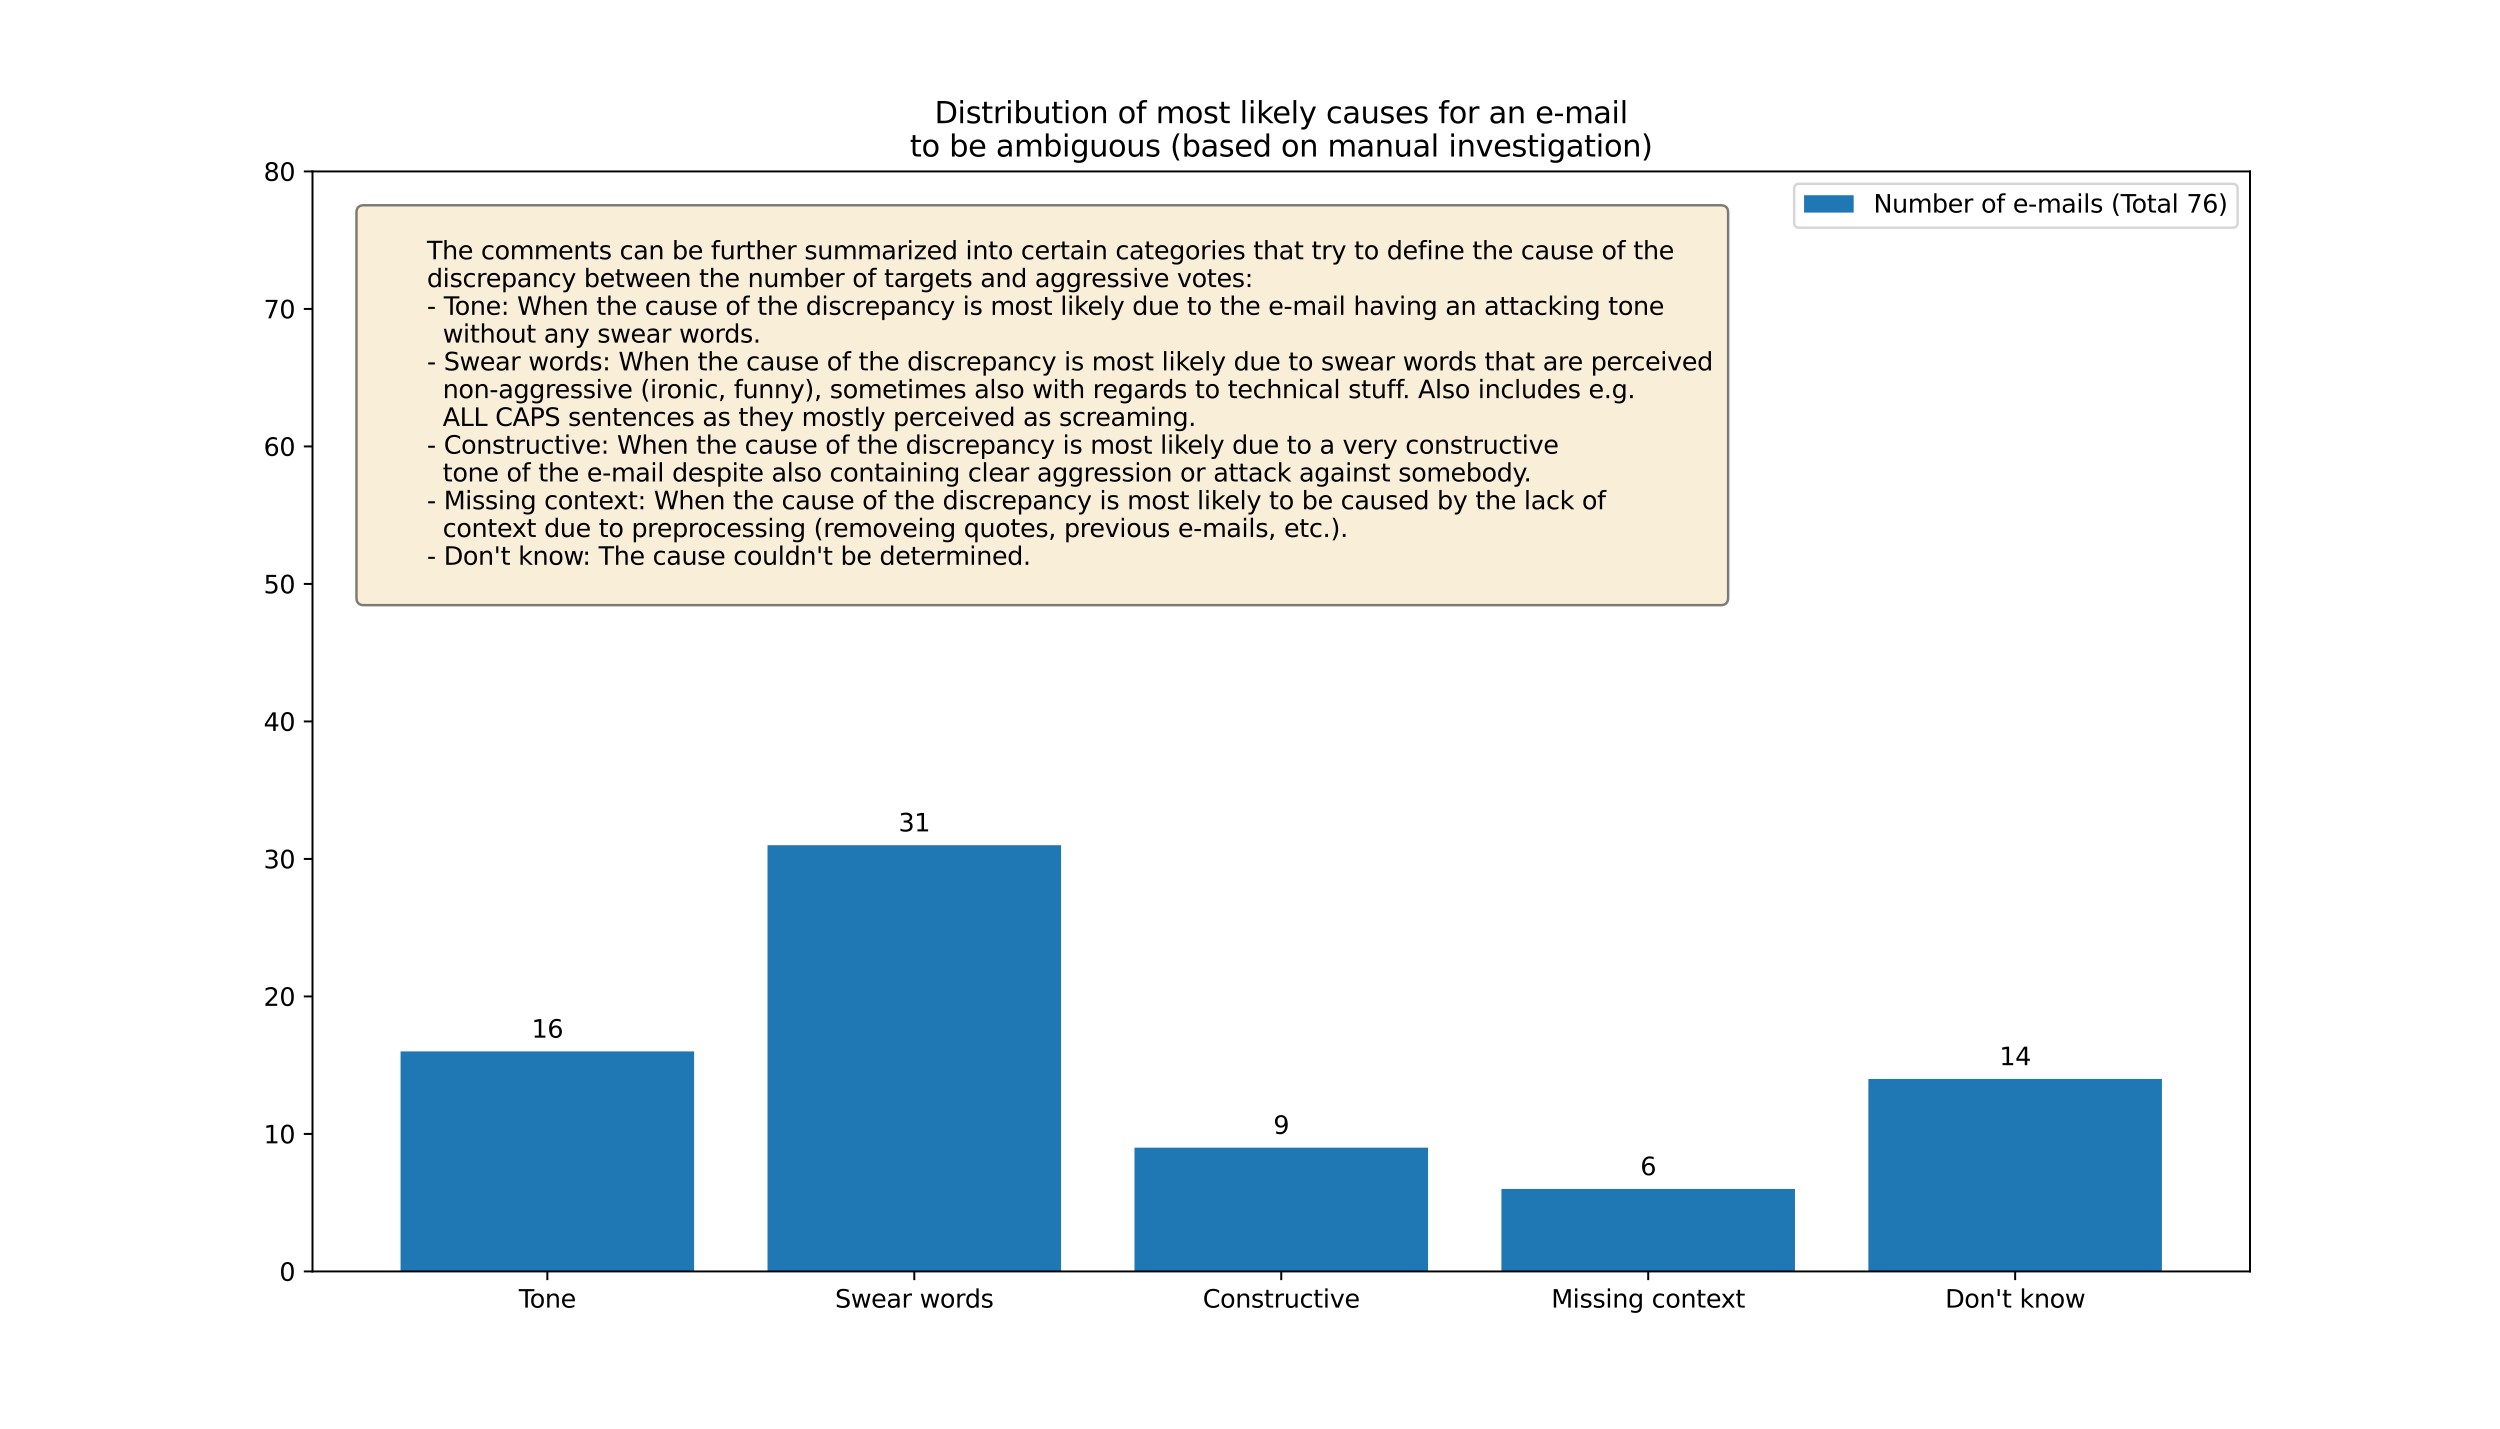 <?xml version="1.0" encoding="utf-8" standalone="no"?>
<!DOCTYPE svg PUBLIC "-//W3C//DTD SVG 1.1//EN"
  "http://www.w3.org/Graphics/SVG/1.1/DTD/svg11.dtd">
<svg xmlns:xlink="http://www.w3.org/1999/xlink" width="1008pt" height="576pt" viewBox="0 0 1008 576" xmlns="http://www.w3.org/2000/svg" version="1.1">
 <defs>
  <style type="text/css">*{stroke-linejoin: round; stroke-linecap: butt}</style>
 </defs>
 <g id="figure_1">
  <g id="patch_1">
   <path d="M 0 576 
L 1008 576 
L 1008 0 
L 0 0 
z
" style="fill: #ffffff"/>
  </g>
  <g id="axes_1">
   <g id="patch_2">
    <path d="M 126 512.64 
L 907.2 512.64 
L 907.2 69.12 
L 126 69.12 
z
" style="fill: #ffffff"/>
   </g>
   <g id="patch_3">
    <path d="M 161.509 512.64 
L 279.873 512.64 
L 279.873 423.936 
L 161.509 423.936 
z
" clip-path="url(#p1f6d363541)" style="fill: #1f77b4"/>
   </g>
   <g id="patch_4">
    <path d="M 309.464 512.64 
L 427.827 512.64 
L 427.827 340.776 
L 309.464 340.776 
z
" clip-path="url(#p1f6d363541)" style="fill: #1f77b4"/>
   </g>
   <g id="patch_5">
    <path d="M 457.418 512.64 
L 575.782 512.64 
L 575.782 462.744 
L 457.418 462.744 
z
" clip-path="url(#p1f6d363541)" style="fill: #1f77b4"/>
   </g>
   <g id="patch_6">
    <path d="M 605.373 512.64 
L 723.736 512.64 
L 723.736 479.376 
L 605.373 479.376 
z
" clip-path="url(#p1f6d363541)" style="fill: #1f77b4"/>
   </g>
   <g id="patch_7">
    <path d="M 753.327 512.64 
L 871.691 512.64 
L 871.691 435.024 
L 753.327 435.024 
z
" clip-path="url(#p1f6d363541)" style="fill: #1f77b4"/>
   </g>
   <g id="matplotlib.axis_1">
    <g id="xtick_1">
     <g id="line2d_1">
      <defs>
       <path id="m2073a8dacd" d="M 0 0 
L 0 3.5 
" style="stroke: #000000; stroke-width: 0.8"/>
      </defs>
      <g>
       <use xlink:href="#m2073a8dacd" x="220.691" y="512.64" style="stroke: #000000; stroke-width: 0.8"/>
      </g>
     </g>
     <g id="text_1">
      <!-- Tone -->
      <g transform="translate(209.182 527.238)scale(0.1 -0.1)">
       <defs>
        <path id="DejaVuSans-54" d="M -19 4666 
L 3928 4666 
L 3928 4134 
L 2272 4134 
L 2272 0 
L 1638 0 
L 1638 4134 
L -19 4134 
L -19 4666 
z
" transform="scale(0.016)"/>
        <path id="DejaVuSans-6f" d="M 1959 3097 
Q 1497 3097 1228 2736 
Q 959 2375 959 1747 
Q 959 1119 1226 758 
Q 1494 397 1959 397 
Q 2419 397 2687 759 
Q 2956 1122 2956 1747 
Q 2956 2369 2687 2733 
Q 2419 3097 1959 3097 
z
M 1959 3584 
Q 2709 3584 3137 3096 
Q 3566 2609 3566 1747 
Q 3566 888 3137 398 
Q 2709 -91 1959 -91 
Q 1206 -91 779 398 
Q 353 888 353 1747 
Q 353 2609 779 3096 
Q 1206 3584 1959 3584 
z
" transform="scale(0.016)"/>
        <path id="DejaVuSans-6e" d="M 3513 2113 
L 3513 0 
L 2938 0 
L 2938 2094 
Q 2938 2591 2744 2837 
Q 2550 3084 2163 3084 
Q 1697 3084 1428 2787 
Q 1159 2491 1159 1978 
L 1159 0 
L 581 0 
L 581 3500 
L 1159 3500 
L 1159 2956 
Q 1366 3272 1645 3428 
Q 1925 3584 2291 3584 
Q 2894 3584 3203 3211 
Q 3513 2838 3513 2113 
z
" transform="scale(0.016)"/>
        <path id="DejaVuSans-65" d="M 3597 1894 
L 3597 1613 
L 953 1613 
Q 991 1019 1311 708 
Q 1631 397 2203 397 
Q 2534 397 2845 478 
Q 3156 559 3463 722 
L 3463 178 
Q 3153 47 2828 -22 
Q 2503 -91 2169 -91 
Q 1331 -91 842 396 
Q 353 884 353 1716 
Q 353 2575 817 3079 
Q 1281 3584 2069 3584 
Q 2775 3584 3186 3129 
Q 3597 2675 3597 1894 
z
M 3022 2063 
Q 3016 2534 2758 2815 
Q 2500 3097 2075 3097 
Q 1594 3097 1305 2825 
Q 1016 2553 972 2059 
L 3022 2063 
z
" transform="scale(0.016)"/>
       </defs>
       <use xlink:href="#DejaVuSans-54"/>
       <use xlink:href="#DejaVuSans-6f" x="44.084"/>
       <use xlink:href="#DejaVuSans-6e" x="105.266"/>
       <use xlink:href="#DejaVuSans-65" x="168.645"/>
      </g>
     </g>
    </g>
    <g id="xtick_2">
     <g id="line2d_2">
      <g>
       <use xlink:href="#m2073a8dacd" x="368.645" y="512.64" style="stroke: #000000; stroke-width: 0.8"/>
      </g>
     </g>
     <g id="text_2">
      <!-- Swear words -->
      <g transform="translate(336.702 527.238)scale(0.1 -0.1)">
       <defs>
        <path id="DejaVuSans-53" d="M 3425 4513 
L 3425 3897 
Q 3066 4069 2747 4153 
Q 2428 4238 2131 4238 
Q 1616 4238 1336 4038 
Q 1056 3838 1056 3469 
Q 1056 3159 1242 3001 
Q 1428 2844 1947 2747 
L 2328 2669 
Q 3034 2534 3370 2195 
Q 3706 1856 3706 1288 
Q 3706 609 3251 259 
Q 2797 -91 1919 -91 
Q 1588 -91 1214 -16 
Q 841 59 441 206 
L 441 856 
Q 825 641 1194 531 
Q 1563 422 1919 422 
Q 2459 422 2753 634 
Q 3047 847 3047 1241 
Q 3047 1584 2836 1778 
Q 2625 1972 2144 2069 
L 1759 2144 
Q 1053 2284 737 2584 
Q 422 2884 422 3419 
Q 422 4038 858 4394 
Q 1294 4750 2059 4750 
Q 2388 4750 2728 4690 
Q 3069 4631 3425 4513 
z
" transform="scale(0.016)"/>
        <path id="DejaVuSans-77" d="M 269 3500 
L 844 3500 
L 1563 769 
L 2278 3500 
L 2956 3500 
L 3675 769 
L 4391 3500 
L 4966 3500 
L 4050 0 
L 3372 0 
L 2619 2869 
L 1863 0 
L 1184 0 
L 269 3500 
z
" transform="scale(0.016)"/>
        <path id="DejaVuSans-61" d="M 2194 1759 
Q 1497 1759 1228 1600 
Q 959 1441 959 1056 
Q 959 750 1161 570 
Q 1363 391 1709 391 
Q 2188 391 2477 730 
Q 2766 1069 2766 1631 
L 2766 1759 
L 2194 1759 
z
M 3341 1997 
L 3341 0 
L 2766 0 
L 2766 531 
Q 2569 213 2275 61 
Q 1981 -91 1556 -91 
Q 1019 -91 701 211 
Q 384 513 384 1019 
Q 384 1609 779 1909 
Q 1175 2209 1959 2209 
L 2766 2209 
L 2766 2266 
Q 2766 2663 2505 2880 
Q 2244 3097 1772 3097 
Q 1472 3097 1187 3025 
Q 903 2953 641 2809 
L 641 3341 
Q 956 3463 1253 3523 
Q 1550 3584 1831 3584 
Q 2591 3584 2966 3190 
Q 3341 2797 3341 1997 
z
" transform="scale(0.016)"/>
        <path id="DejaVuSans-72" d="M 2631 2963 
Q 2534 3019 2420 3045 
Q 2306 3072 2169 3072 
Q 1681 3072 1420 2755 
Q 1159 2438 1159 1844 
L 1159 0 
L 581 0 
L 581 3500 
L 1159 3500 
L 1159 2956 
Q 1341 3275 1631 3429 
Q 1922 3584 2338 3584 
Q 2397 3584 2469 3576 
Q 2541 3569 2628 3553 
L 2631 2963 
z
" transform="scale(0.016)"/>
        <path id="DejaVuSans-20" transform="scale(0.016)"/>
        <path id="DejaVuSans-64" d="M 2906 2969 
L 2906 4863 
L 3481 4863 
L 3481 0 
L 2906 0 
L 2906 525 
Q 2725 213 2448 61 
Q 2172 -91 1784 -91 
Q 1150 -91 751 415 
Q 353 922 353 1747 
Q 353 2572 751 3078 
Q 1150 3584 1784 3584 
Q 2172 3584 2448 3432 
Q 2725 3281 2906 2969 
z
M 947 1747 
Q 947 1113 1208 752 
Q 1469 391 1925 391 
Q 2381 391 2643 752 
Q 2906 1113 2906 1747 
Q 2906 2381 2643 2742 
Q 2381 3103 1925 3103 
Q 1469 3103 1208 2742 
Q 947 2381 947 1747 
z
" transform="scale(0.016)"/>
        <path id="DejaVuSans-73" d="M 2834 3397 
L 2834 2853 
Q 2591 2978 2328 3040 
Q 2066 3103 1784 3103 
Q 1356 3103 1142 2972 
Q 928 2841 928 2578 
Q 928 2378 1081 2264 
Q 1234 2150 1697 2047 
L 1894 2003 
Q 2506 1872 2764 1633 
Q 3022 1394 3022 966 
Q 3022 478 2636 193 
Q 2250 -91 1575 -91 
Q 1294 -91 989 -36 
Q 684 19 347 128 
L 347 722 
Q 666 556 975 473 
Q 1284 391 1588 391 
Q 1994 391 2212 530 
Q 2431 669 2431 922 
Q 2431 1156 2273 1281 
Q 2116 1406 1581 1522 
L 1381 1569 
Q 847 1681 609 1914 
Q 372 2147 372 2553 
Q 372 3047 722 3315 
Q 1072 3584 1716 3584 
Q 2034 3584 2315 3537 
Q 2597 3491 2834 3397 
z
" transform="scale(0.016)"/>
       </defs>
       <use xlink:href="#DejaVuSans-53"/>
       <use xlink:href="#DejaVuSans-77" x="63.477"/>
       <use xlink:href="#DejaVuSans-65" x="145.264"/>
       <use xlink:href="#DejaVuSans-61" x="206.787"/>
       <use xlink:href="#DejaVuSans-72" x="268.066"/>
       <use xlink:href="#DejaVuSans-20" x="309.18"/>
       <use xlink:href="#DejaVuSans-77" x="340.967"/>
       <use xlink:href="#DejaVuSans-6f" x="422.754"/>
       <use xlink:href="#DejaVuSans-72" x="483.936"/>
       <use xlink:href="#DejaVuSans-64" x="523.299"/>
       <use xlink:href="#DejaVuSans-73" x="586.775"/>
      </g>
     </g>
    </g>
    <g id="xtick_3">
     <g id="line2d_3">
      <g>
       <use xlink:href="#m2073a8dacd" x="516.6" y="512.64" style="stroke: #000000; stroke-width: 0.8"/>
      </g>
     </g>
     <g id="text_3">
      <!-- Constructive -->
      <g transform="translate(484.957 527.238)scale(0.1 -0.1)">
       <defs>
        <path id="DejaVuSans-43" d="M 4122 4306 
L 4122 3641 
Q 3803 3938 3442 4084 
Q 3081 4231 2675 4231 
Q 1875 4231 1450 3742 
Q 1025 3253 1025 2328 
Q 1025 1406 1450 917 
Q 1875 428 2675 428 
Q 3081 428 3442 575 
Q 3803 722 4122 1019 
L 4122 359 
Q 3791 134 3420 21 
Q 3050 -91 2638 -91 
Q 1578 -91 968 557 
Q 359 1206 359 2328 
Q 359 3453 968 4101 
Q 1578 4750 2638 4750 
Q 3056 4750 3426 4639 
Q 3797 4528 4122 4306 
z
" transform="scale(0.016)"/>
        <path id="DejaVuSans-74" d="M 1172 4494 
L 1172 3500 
L 2356 3500 
L 2356 3053 
L 1172 3053 
L 1172 1153 
Q 1172 725 1289 603 
Q 1406 481 1766 481 
L 2356 481 
L 2356 0 
L 1766 0 
Q 1100 0 847 248 
Q 594 497 594 1153 
L 594 3053 
L 172 3053 
L 172 3500 
L 594 3500 
L 594 4494 
L 1172 4494 
z
" transform="scale(0.016)"/>
        <path id="DejaVuSans-75" d="M 544 1381 
L 544 3500 
L 1119 3500 
L 1119 1403 
Q 1119 906 1312 657 
Q 1506 409 1894 409 
Q 2359 409 2629 706 
Q 2900 1003 2900 1516 
L 2900 3500 
L 3475 3500 
L 3475 0 
L 2900 0 
L 2900 538 
Q 2691 219 2414 64 
Q 2138 -91 1772 -91 
Q 1169 -91 856 284 
Q 544 659 544 1381 
z
M 1991 3584 
L 1991 3584 
z
" transform="scale(0.016)"/>
        <path id="DejaVuSans-63" d="M 3122 3366 
L 3122 2828 
Q 2878 2963 2633 3030 
Q 2388 3097 2138 3097 
Q 1578 3097 1268 2742 
Q 959 2388 959 1747 
Q 959 1106 1268 751 
Q 1578 397 2138 397 
Q 2388 397 2633 464 
Q 2878 531 3122 666 
L 3122 134 
Q 2881 22 2623 -34 
Q 2366 -91 2075 -91 
Q 1284 -91 818 406 
Q 353 903 353 1747 
Q 353 2603 823 3093 
Q 1294 3584 2113 3584 
Q 2378 3584 2631 3529 
Q 2884 3475 3122 3366 
z
" transform="scale(0.016)"/>
        <path id="DejaVuSans-69" d="M 603 3500 
L 1178 3500 
L 1178 0 
L 603 0 
L 603 3500 
z
M 603 4863 
L 1178 4863 
L 1178 4134 
L 603 4134 
L 603 4863 
z
" transform="scale(0.016)"/>
        <path id="DejaVuSans-76" d="M 191 3500 
L 800 3500 
L 1894 563 
L 2988 3500 
L 3597 3500 
L 2284 0 
L 1503 0 
L 191 3500 
z
" transform="scale(0.016)"/>
       </defs>
       <use xlink:href="#DejaVuSans-43"/>
       <use xlink:href="#DejaVuSans-6f" x="69.824"/>
       <use xlink:href="#DejaVuSans-6e" x="131.006"/>
       <use xlink:href="#DejaVuSans-73" x="194.385"/>
       <use xlink:href="#DejaVuSans-74" x="246.484"/>
       <use xlink:href="#DejaVuSans-72" x="285.693"/>
       <use xlink:href="#DejaVuSans-75" x="326.807"/>
       <use xlink:href="#DejaVuSans-63" x="390.186"/>
       <use xlink:href="#DejaVuSans-74" x="445.166"/>
       <use xlink:href="#DejaVuSans-69" x="484.375"/>
       <use xlink:href="#DejaVuSans-76" x="512.158"/>
       <use xlink:href="#DejaVuSans-65" x="571.338"/>
      </g>
     </g>
    </g>
    <g id="xtick_4">
     <g id="line2d_4">
      <g>
       <use xlink:href="#m2073a8dacd" x="664.555" y="512.64" style="stroke: #000000; stroke-width: 0.8"/>
      </g>
     </g>
     <g id="text_4">
      <!-- Missing context -->
      <g transform="translate(625.475 527.238)scale(0.1 -0.1)">
       <defs>
        <path id="DejaVuSans-4d" d="M 628 4666 
L 1569 4666 
L 2759 1491 
L 3956 4666 
L 4897 4666 
L 4897 0 
L 4281 0 
L 4281 4097 
L 3078 897 
L 2444 897 
L 1241 4097 
L 1241 0 
L 628 0 
L 628 4666 
z
" transform="scale(0.016)"/>
        <path id="DejaVuSans-67" d="M 2906 1791 
Q 2906 2416 2648 2759 
Q 2391 3103 1925 3103 
Q 1463 3103 1205 2759 
Q 947 2416 947 1791 
Q 947 1169 1205 825 
Q 1463 481 1925 481 
Q 2391 481 2648 825 
Q 2906 1169 2906 1791 
z
M 3481 434 
Q 3481 -459 3084 -895 
Q 2688 -1331 1869 -1331 
Q 1566 -1331 1297 -1286 
Q 1028 -1241 775 -1147 
L 775 -588 
Q 1028 -725 1275 -790 
Q 1522 -856 1778 -856 
Q 2344 -856 2625 -561 
Q 2906 -266 2906 331 
L 2906 616 
Q 2728 306 2450 153 
Q 2172 0 1784 0 
Q 1141 0 747 490 
Q 353 981 353 1791 
Q 353 2603 747 3093 
Q 1141 3584 1784 3584 
Q 2172 3584 2450 3431 
Q 2728 3278 2906 2969 
L 2906 3500 
L 3481 3500 
L 3481 434 
z
" transform="scale(0.016)"/>
        <path id="DejaVuSans-78" d="M 3513 3500 
L 2247 1797 
L 3578 0 
L 2900 0 
L 1881 1375 
L 863 0 
L 184 0 
L 1544 1831 
L 300 3500 
L 978 3500 
L 1906 2253 
L 2834 3500 
L 3513 3500 
z
" transform="scale(0.016)"/>
       </defs>
       <use xlink:href="#DejaVuSans-4d"/>
       <use xlink:href="#DejaVuSans-69" x="86.279"/>
       <use xlink:href="#DejaVuSans-73" x="114.062"/>
       <use xlink:href="#DejaVuSans-73" x="166.162"/>
       <use xlink:href="#DejaVuSans-69" x="218.262"/>
       <use xlink:href="#DejaVuSans-6e" x="246.045"/>
       <use xlink:href="#DejaVuSans-67" x="309.424"/>
       <use xlink:href="#DejaVuSans-20" x="372.9"/>
       <use xlink:href="#DejaVuSans-63" x="404.688"/>
       <use xlink:href="#DejaVuSans-6f" x="459.668"/>
       <use xlink:href="#DejaVuSans-6e" x="520.85"/>
       <use xlink:href="#DejaVuSans-74" x="584.229"/>
       <use xlink:href="#DejaVuSans-65" x="623.438"/>
       <use xlink:href="#DejaVuSans-78" x="683.211"/>
       <use xlink:href="#DejaVuSans-74" x="742.391"/>
      </g>
     </g>
    </g>
    <g id="xtick_5">
     <g id="line2d_5">
      <g>
       <use xlink:href="#m2073a8dacd" x="812.509" y="512.64" style="stroke: #000000; stroke-width: 0.8"/>
      </g>
     </g>
     <g id="text_5">
      <!-- Don't know -->
      <g transform="translate(784.295 527.238)scale(0.1 -0.1)">
       <defs>
        <path id="DejaVuSans-44" d="M 1259 4147 
L 1259 519 
L 2022 519 
Q 2988 519 3436 956 
Q 3884 1394 3884 2338 
Q 3884 3275 3436 3711 
Q 2988 4147 2022 4147 
L 1259 4147 
z
M 628 4666 
L 1925 4666 
Q 3281 4666 3915 4102 
Q 4550 3538 4550 2338 
Q 4550 1131 3912 565 
Q 3275 0 1925 0 
L 628 0 
L 628 4666 
z
" transform="scale(0.016)"/>
        <path id="DejaVuSans-27" d="M 1147 4666 
L 1147 2931 
L 616 2931 
L 616 4666 
L 1147 4666 
z
" transform="scale(0.016)"/>
        <path id="DejaVuSans-6b" d="M 581 4863 
L 1159 4863 
L 1159 1991 
L 2875 3500 
L 3609 3500 
L 1753 1863 
L 3688 0 
L 2938 0 
L 1159 1709 
L 1159 0 
L 581 0 
L 581 4863 
z
" transform="scale(0.016)"/>
       </defs>
       <use xlink:href="#DejaVuSans-44"/>
       <use xlink:href="#DejaVuSans-6f" x="77.002"/>
       <use xlink:href="#DejaVuSans-6e" x="138.184"/>
       <use xlink:href="#DejaVuSans-27" x="201.562"/>
       <use xlink:href="#DejaVuSans-74" x="229.053"/>
       <use xlink:href="#DejaVuSans-20" x="268.262"/>
       <use xlink:href="#DejaVuSans-6b" x="300.049"/>
       <use xlink:href="#DejaVuSans-6e" x="357.959"/>
       <use xlink:href="#DejaVuSans-6f" x="421.338"/>
       <use xlink:href="#DejaVuSans-77" x="482.52"/>
      </g>
     </g>
    </g>
   </g>
   <g id="matplotlib.axis_2">
    <g id="ytick_1">
     <g id="line2d_6">
      <defs>
       <path id="mfd5abfde5f" d="M 0 0 
L -3.5 0 
" style="stroke: #000000; stroke-width: 0.8"/>
      </defs>
      <g>
       <use xlink:href="#mfd5abfde5f" x="126" y="512.64" style="stroke: #000000; stroke-width: 0.8"/>
      </g>
     </g>
     <g id="text_6">
      <!-- 0 -->
      <g transform="translate(112.638 516.439)scale(0.1 -0.1)">
       <defs>
        <path id="DejaVuSans-30" d="M 2034 4250 
Q 1547 4250 1301 3770 
Q 1056 3291 1056 2328 
Q 1056 1369 1301 889 
Q 1547 409 2034 409 
Q 2525 409 2770 889 
Q 3016 1369 3016 2328 
Q 3016 3291 2770 3770 
Q 2525 4250 2034 4250 
z
M 2034 4750 
Q 2819 4750 3233 4129 
Q 3647 3509 3647 2328 
Q 3647 1150 3233 529 
Q 2819 -91 2034 -91 
Q 1250 -91 836 529 
Q 422 1150 422 2328 
Q 422 3509 836 4129 
Q 1250 4750 2034 4750 
z
" transform="scale(0.016)"/>
       </defs>
       <use xlink:href="#DejaVuSans-30"/>
      </g>
     </g>
    </g>
    <g id="ytick_2">
     <g id="line2d_7">
      <g>
       <use xlink:href="#mfd5abfde5f" x="126" y="457.2" style="stroke: #000000; stroke-width: 0.8"/>
      </g>
     </g>
     <g id="text_7">
      <!-- 10 -->
      <g transform="translate(106.275 460.999)scale(0.1 -0.1)">
       <defs>
        <path id="DejaVuSans-31" d="M 794 531 
L 1825 531 
L 1825 4091 
L 703 3866 
L 703 4441 
L 1819 4666 
L 2450 4666 
L 2450 531 
L 3481 531 
L 3481 0 
L 794 0 
L 794 531 
z
" transform="scale(0.016)"/>
       </defs>
       <use xlink:href="#DejaVuSans-31"/>
       <use xlink:href="#DejaVuSans-30" x="63.623"/>
      </g>
     </g>
    </g>
    <g id="ytick_3">
     <g id="line2d_8">
      <g>
       <use xlink:href="#mfd5abfde5f" x="126" y="401.76" style="stroke: #000000; stroke-width: 0.8"/>
      </g>
     </g>
     <g id="text_8">
      <!-- 20 -->
      <g transform="translate(106.275 405.559)scale(0.1 -0.1)">
       <defs>
        <path id="DejaVuSans-32" d="M 1228 531 
L 3431 531 
L 3431 0 
L 469 0 
L 469 531 
Q 828 903 1448 1529 
Q 2069 2156 2228 2338 
Q 2531 2678 2651 2914 
Q 2772 3150 2772 3378 
Q 2772 3750 2511 3984 
Q 2250 4219 1831 4219 
Q 1534 4219 1204 4116 
Q 875 4013 500 3803 
L 500 4441 
Q 881 4594 1212 4672 
Q 1544 4750 1819 4750 
Q 2544 4750 2975 4387 
Q 3406 4025 3406 3419 
Q 3406 3131 3298 2873 
Q 3191 2616 2906 2266 
Q 2828 2175 2409 1742 
Q 1991 1309 1228 531 
z
" transform="scale(0.016)"/>
       </defs>
       <use xlink:href="#DejaVuSans-32"/>
       <use xlink:href="#DejaVuSans-30" x="63.623"/>
      </g>
     </g>
    </g>
    <g id="ytick_4">
     <g id="line2d_9">
      <g>
       <use xlink:href="#mfd5abfde5f" x="126" y="346.32" style="stroke: #000000; stroke-width: 0.8"/>
      </g>
     </g>
     <g id="text_9">
      <!-- 30 -->
      <g transform="translate(106.275 350.119)scale(0.1 -0.1)">
       <defs>
        <path id="DejaVuSans-33" d="M 2597 2516 
Q 3050 2419 3304 2112 
Q 3559 1806 3559 1356 
Q 3559 666 3084 287 
Q 2609 -91 1734 -91 
Q 1441 -91 1130 -33 
Q 819 25 488 141 
L 488 750 
Q 750 597 1062 519 
Q 1375 441 1716 441 
Q 2309 441 2620 675 
Q 2931 909 2931 1356 
Q 2931 1769 2642 2001 
Q 2353 2234 1838 2234 
L 1294 2234 
L 1294 2753 
L 1863 2753 
Q 2328 2753 2575 2939 
Q 2822 3125 2822 3475 
Q 2822 3834 2567 4026 
Q 2313 4219 1838 4219 
Q 1578 4219 1281 4162 
Q 984 4106 628 3988 
L 628 4550 
Q 988 4650 1302 4700 
Q 1616 4750 1894 4750 
Q 2613 4750 3031 4423 
Q 3450 4097 3450 3541 
Q 3450 3153 3228 2886 
Q 3006 2619 2597 2516 
z
" transform="scale(0.016)"/>
       </defs>
       <use xlink:href="#DejaVuSans-33"/>
       <use xlink:href="#DejaVuSans-30" x="63.623"/>
      </g>
     </g>
    </g>
    <g id="ytick_5">
     <g id="line2d_10">
      <g>
       <use xlink:href="#mfd5abfde5f" x="126" y="290.88" style="stroke: #000000; stroke-width: 0.8"/>
      </g>
     </g>
     <g id="text_10">
      <!-- 40 -->
      <g transform="translate(106.275 294.679)scale(0.1 -0.1)">
       <defs>
        <path id="DejaVuSans-34" d="M 2419 4116 
L 825 1625 
L 2419 1625 
L 2419 4116 
z
M 2253 4666 
L 3047 4666 
L 3047 1625 
L 3713 1625 
L 3713 1100 
L 3047 1100 
L 3047 0 
L 2419 0 
L 2419 1100 
L 313 1100 
L 313 1709 
L 2253 4666 
z
" transform="scale(0.016)"/>
       </defs>
       <use xlink:href="#DejaVuSans-34"/>
       <use xlink:href="#DejaVuSans-30" x="63.623"/>
      </g>
     </g>
    </g>
    <g id="ytick_6">
     <g id="line2d_11">
      <g>
       <use xlink:href="#mfd5abfde5f" x="126" y="235.44" style="stroke: #000000; stroke-width: 0.8"/>
      </g>
     </g>
     <g id="text_11">
      <!-- 50 -->
      <g transform="translate(106.275 239.239)scale(0.1 -0.1)">
       <defs>
        <path id="DejaVuSans-35" d="M 691 4666 
L 3169 4666 
L 3169 4134 
L 1269 4134 
L 1269 2991 
Q 1406 3038 1543 3061 
Q 1681 3084 1819 3084 
Q 2600 3084 3056 2656 
Q 3513 2228 3513 1497 
Q 3513 744 3044 326 
Q 2575 -91 1722 -91 
Q 1428 -91 1123 -41 
Q 819 9 494 109 
L 494 744 
Q 775 591 1075 516 
Q 1375 441 1709 441 
Q 2250 441 2565 725 
Q 2881 1009 2881 1497 
Q 2881 1984 2565 2268 
Q 2250 2553 1709 2553 
Q 1456 2553 1204 2497 
Q 953 2441 691 2322 
L 691 4666 
z
" transform="scale(0.016)"/>
       </defs>
       <use xlink:href="#DejaVuSans-35"/>
       <use xlink:href="#DejaVuSans-30" x="63.623"/>
      </g>
     </g>
    </g>
    <g id="ytick_7">
     <g id="line2d_12">
      <g>
       <use xlink:href="#mfd5abfde5f" x="126" y="180" style="stroke: #000000; stroke-width: 0.8"/>
      </g>
     </g>
     <g id="text_12">
      <!-- 60 -->
      <g transform="translate(106.275 183.799)scale(0.1 -0.1)">
       <defs>
        <path id="DejaVuSans-36" d="M 2113 2584 
Q 1688 2584 1439 2293 
Q 1191 2003 1191 1497 
Q 1191 994 1439 701 
Q 1688 409 2113 409 
Q 2538 409 2786 701 
Q 3034 994 3034 1497 
Q 3034 2003 2786 2293 
Q 2538 2584 2113 2584 
z
M 3366 4563 
L 3366 3988 
Q 3128 4100 2886 4159 
Q 2644 4219 2406 4219 
Q 1781 4219 1451 3797 
Q 1122 3375 1075 2522 
Q 1259 2794 1537 2939 
Q 1816 3084 2150 3084 
Q 2853 3084 3261 2657 
Q 3669 2231 3669 1497 
Q 3669 778 3244 343 
Q 2819 -91 2113 -91 
Q 1303 -91 875 529 
Q 447 1150 447 2328 
Q 447 3434 972 4092 
Q 1497 4750 2381 4750 
Q 2619 4750 2861 4703 
Q 3103 4656 3366 4563 
z
" transform="scale(0.016)"/>
       </defs>
       <use xlink:href="#DejaVuSans-36"/>
       <use xlink:href="#DejaVuSans-30" x="63.623"/>
      </g>
     </g>
    </g>
    <g id="ytick_8">
     <g id="line2d_13">
      <g>
       <use xlink:href="#mfd5abfde5f" x="126" y="124.56" style="stroke: #000000; stroke-width: 0.8"/>
      </g>
     </g>
     <g id="text_13">
      <!-- 70 -->
      <g transform="translate(106.275 128.359)scale(0.1 -0.1)">
       <defs>
        <path id="DejaVuSans-37" d="M 525 4666 
L 3525 4666 
L 3525 4397 
L 1831 0 
L 1172 0 
L 2766 4134 
L 525 4134 
L 525 4666 
z
" transform="scale(0.016)"/>
       </defs>
       <use xlink:href="#DejaVuSans-37"/>
       <use xlink:href="#DejaVuSans-30" x="63.623"/>
      </g>
     </g>
    </g>
    <g id="ytick_9">
     <g id="line2d_14">
      <g>
       <use xlink:href="#mfd5abfde5f" x="126" y="69.12" style="stroke: #000000; stroke-width: 0.8"/>
      </g>
     </g>
     <g id="text_14">
      <!-- 80 -->
      <g transform="translate(106.275 72.919)scale(0.1 -0.1)">
       <defs>
        <path id="DejaVuSans-38" d="M 2034 2216 
Q 1584 2216 1326 1975 
Q 1069 1734 1069 1313 
Q 1069 891 1326 650 
Q 1584 409 2034 409 
Q 2484 409 2743 651 
Q 3003 894 3003 1313 
Q 3003 1734 2745 1975 
Q 2488 2216 2034 2216 
z
M 1403 2484 
Q 997 2584 770 2862 
Q 544 3141 544 3541 
Q 544 4100 942 4425 
Q 1341 4750 2034 4750 
Q 2731 4750 3128 4425 
Q 3525 4100 3525 3541 
Q 3525 3141 3298 2862 
Q 3072 2584 2669 2484 
Q 3125 2378 3379 2068 
Q 3634 1759 3634 1313 
Q 3634 634 3220 271 
Q 2806 -91 2034 -91 
Q 1263 -91 848 271 
Q 434 634 434 1313 
Q 434 1759 690 2068 
Q 947 2378 1403 2484 
z
M 1172 3481 
Q 1172 3119 1398 2916 
Q 1625 2713 2034 2713 
Q 2441 2713 2670 2916 
Q 2900 3119 2900 3481 
Q 2900 3844 2670 4047 
Q 2441 4250 2034 4250 
Q 1625 4250 1398 4047 
Q 1172 3844 1172 3481 
z
" transform="scale(0.016)"/>
       </defs>
       <use xlink:href="#DejaVuSans-38"/>
       <use xlink:href="#DejaVuSans-30" x="63.623"/>
      </g>
     </g>
    </g>
   </g>
   <g id="patch_8">
    <path d="M 126 512.64 
L 126 69.12 
" style="fill: none; stroke: #000000; stroke-width: 0.8; stroke-linejoin: miter; stroke-linecap: square"/>
   </g>
   <g id="patch_9">
    <path d="M 907.2 512.64 
L 907.2 69.12 
" style="fill: none; stroke: #000000; stroke-width: 0.8; stroke-linejoin: miter; stroke-linecap: square"/>
   </g>
   <g id="patch_10">
    <path d="M 126 512.64 
L 907.2 512.64 
" style="fill: none; stroke: #000000; stroke-width: 0.8; stroke-linejoin: miter; stroke-linecap: square"/>
   </g>
   <g id="patch_11">
    <path d="M 126 69.12 
L 907.2 69.12 
" style="fill: none; stroke: #000000; stroke-width: 0.8; stroke-linejoin: miter; stroke-linecap: square"/>
   </g>
   <g id="text_15">
    <!-- 16 -->
    <g transform="translate(214.328 418.392)scale(0.1 -0.1)">
     <use xlink:href="#DejaVuSans-31"/>
     <use xlink:href="#DejaVuSans-36" x="63.623"/>
    </g>
   </g>
   <g id="text_16">
    <!-- 31 -->
    <g transform="translate(362.283 335.232)scale(0.1 -0.1)">
     <use xlink:href="#DejaVuSans-33"/>
     <use xlink:href="#DejaVuSans-31" x="63.623"/>
    </g>
   </g>
   <g id="text_17">
    <!-- 9 -->
    <g transform="translate(513.419 457.2)scale(0.1 -0.1)">
     <defs>
      <path id="DejaVuSans-39" d="M 703 97 
L 703 672 
Q 941 559 1184 500 
Q 1428 441 1663 441 
Q 2288 441 2617 861 
Q 2947 1281 2994 2138 
Q 2813 1869 2534 1725 
Q 2256 1581 1919 1581 
Q 1219 1581 811 2004 
Q 403 2428 403 3163 
Q 403 3881 828 4315 
Q 1253 4750 1959 4750 
Q 2769 4750 3195 4129 
Q 3622 3509 3622 2328 
Q 3622 1225 3098 567 
Q 2575 -91 1691 -91 
Q 1453 -91 1209 -44 
Q 966 3 703 97 
z
M 1959 2075 
Q 2384 2075 2632 2365 
Q 2881 2656 2881 3163 
Q 2881 3666 2632 3958 
Q 2384 4250 1959 4250 
Q 1534 4250 1286 3958 
Q 1038 3666 1038 3163 
Q 1038 2656 1286 2365 
Q 1534 2075 1959 2075 
z
" transform="scale(0.016)"/>
     </defs>
     <use xlink:href="#DejaVuSans-39"/>
    </g>
   </g>
   <g id="text_18">
    <!-- 6 -->
    <g transform="translate(661.373 473.832)scale(0.1 -0.1)">
     <use xlink:href="#DejaVuSans-36"/>
    </g>
   </g>
   <g id="text_19">
    <!-- 14 -->
    <g transform="translate(806.147 429.48)scale(0.1 -0.1)">
     <use xlink:href="#DejaVuSans-31"/>
     <use xlink:href="#DejaVuSans-34" x="63.623"/>
    </g>
   </g>
   <g id="text_20">
    <g id="patch_12">
     <path d="M 146.714 244.002 
L 693.787 244.002 
Q 696.787 244.002 696.787 241.002 
L 696.787 85.752 
Q 696.787 82.752 693.787 82.752 
L 146.714 82.752 
Q 143.714 82.752 143.714 85.752 
L 143.714 241.002 
Q 143.714 244.002 146.714 244.002 
z
" style="fill: #f5deb3; opacity: 0.5; stroke: #000000; stroke-linejoin: miter"/>
    </g>
    <!--          -->
    <g transform="translate(146.714 93.35)scale(0.1 -0.1)">
     <use xlink:href="#DejaVuSans-20"/>
     <use xlink:href="#DejaVuSans-20" x="31.787"/>
     <use xlink:href="#DejaVuSans-20" x="63.574"/>
     <use xlink:href="#DejaVuSans-20" x="95.361"/>
     <use xlink:href="#DejaVuSans-20" x="127.148"/>
     <use xlink:href="#DejaVuSans-20" x="158.936"/>
     <use xlink:href="#DejaVuSans-20" x="190.723"/>
     <use xlink:href="#DejaVuSans-20" x="222.51"/>
    </g>
    <!--         The comments can be further summarized into certain categories that try to define the cause of the  -->
    <g transform="translate(146.714 104.548)scale(0.1 -0.1)">
     <defs>
      <path id="DejaVuSans-68" d="M 3513 2113 
L 3513 0 
L 2938 0 
L 2938 2094 
Q 2938 2591 2744 2837 
Q 2550 3084 2163 3084 
Q 1697 3084 1428 2787 
Q 1159 2491 1159 1978 
L 1159 0 
L 581 0 
L 581 4863 
L 1159 4863 
L 1159 2956 
Q 1366 3272 1645 3428 
Q 1925 3584 2291 3584 
Q 2894 3584 3203 3211 
Q 3513 2838 3513 2113 
z
" transform="scale(0.016)"/>
      <path id="DejaVuSans-6d" d="M 3328 2828 
Q 3544 3216 3844 3400 
Q 4144 3584 4550 3584 
Q 5097 3584 5394 3201 
Q 5691 2819 5691 2113 
L 5691 0 
L 5113 0 
L 5113 2094 
Q 5113 2597 4934 2840 
Q 4756 3084 4391 3084 
Q 3944 3084 3684 2787 
Q 3425 2491 3425 1978 
L 3425 0 
L 2847 0 
L 2847 2094 
Q 2847 2600 2669 2842 
Q 2491 3084 2119 3084 
Q 1678 3084 1418 2786 
Q 1159 2488 1159 1978 
L 1159 0 
L 581 0 
L 581 3500 
L 1159 3500 
L 1159 2956 
Q 1356 3278 1631 3431 
Q 1906 3584 2284 3584 
Q 2666 3584 2933 3390 
Q 3200 3197 3328 2828 
z
" transform="scale(0.016)"/>
      <path id="DejaVuSans-62" d="M 3116 1747 
Q 3116 2381 2855 2742 
Q 2594 3103 2138 3103 
Q 1681 3103 1420 2742 
Q 1159 2381 1159 1747 
Q 1159 1113 1420 752 
Q 1681 391 2138 391 
Q 2594 391 2855 752 
Q 3116 1113 3116 1747 
z
M 1159 2969 
Q 1341 3281 1617 3432 
Q 1894 3584 2278 3584 
Q 2916 3584 3314 3078 
Q 3713 2572 3713 1747 
Q 3713 922 3314 415 
Q 2916 -91 2278 -91 
Q 1894 -91 1617 61 
Q 1341 213 1159 525 
L 1159 0 
L 581 0 
L 581 4863 
L 1159 4863 
L 1159 2969 
z
" transform="scale(0.016)"/>
      <path id="DejaVuSans-66" d="M 2375 4863 
L 2375 4384 
L 1825 4384 
Q 1516 4384 1395 4259 
Q 1275 4134 1275 3809 
L 1275 3500 
L 2222 3500 
L 2222 3053 
L 1275 3053 
L 1275 0 
L 697 0 
L 697 3053 
L 147 3053 
L 147 3500 
L 697 3500 
L 697 3744 
Q 697 4328 969 4595 
Q 1241 4863 1831 4863 
L 2375 4863 
z
" transform="scale(0.016)"/>
      <path id="DejaVuSans-7a" d="M 353 3500 
L 3084 3500 
L 3084 2975 
L 922 459 
L 3084 459 
L 3084 0 
L 275 0 
L 275 525 
L 2438 3041 
L 353 3041 
L 353 3500 
z
" transform="scale(0.016)"/>
      <path id="DejaVuSans-79" d="M 2059 -325 
Q 1816 -950 1584 -1140 
Q 1353 -1331 966 -1331 
L 506 -1331 
L 506 -850 
L 844 -850 
Q 1081 -850 1212 -737 
Q 1344 -625 1503 -206 
L 1606 56 
L 191 3500 
L 800 3500 
L 1894 763 
L 2988 3500 
L 3597 3500 
L 2059 -325 
z
" transform="scale(0.016)"/>
     </defs>
     <use xlink:href="#DejaVuSans-20"/>
     <use xlink:href="#DejaVuSans-20" x="31.787"/>
     <use xlink:href="#DejaVuSans-20" x="63.574"/>
     <use xlink:href="#DejaVuSans-20" x="95.361"/>
     <use xlink:href="#DejaVuSans-20" x="127.148"/>
     <use xlink:href="#DejaVuSans-20" x="158.936"/>
     <use xlink:href="#DejaVuSans-20" x="190.723"/>
     <use xlink:href="#DejaVuSans-20" x="222.51"/>
     <use xlink:href="#DejaVuSans-54" x="254.297"/>
     <use xlink:href="#DejaVuSans-68" x="315.381"/>
     <use xlink:href="#DejaVuSans-65" x="378.76"/>
     <use xlink:href="#DejaVuSans-20" x="440.283"/>
     <use xlink:href="#DejaVuSans-63" x="472.07"/>
     <use xlink:href="#DejaVuSans-6f" x="527.051"/>
     <use xlink:href="#DejaVuSans-6d" x="588.232"/>
     <use xlink:href="#DejaVuSans-6d" x="685.645"/>
     <use xlink:href="#DejaVuSans-65" x="783.057"/>
     <use xlink:href="#DejaVuSans-6e" x="844.58"/>
     <use xlink:href="#DejaVuSans-74" x="907.959"/>
     <use xlink:href="#DejaVuSans-73" x="947.168"/>
     <use xlink:href="#DejaVuSans-20" x="999.268"/>
     <use xlink:href="#DejaVuSans-63" x="1031.055"/>
     <use xlink:href="#DejaVuSans-61" x="1086.035"/>
     <use xlink:href="#DejaVuSans-6e" x="1147.314"/>
     <use xlink:href="#DejaVuSans-20" x="1210.693"/>
     <use xlink:href="#DejaVuSans-62" x="1242.48"/>
     <use xlink:href="#DejaVuSans-65" x="1305.957"/>
     <use xlink:href="#DejaVuSans-20" x="1367.48"/>
     <use xlink:href="#DejaVuSans-66" x="1399.268"/>
     <use xlink:href="#DejaVuSans-75" x="1434.473"/>
     <use xlink:href="#DejaVuSans-72" x="1497.852"/>
     <use xlink:href="#DejaVuSans-74" x="1538.965"/>
     <use xlink:href="#DejaVuSans-68" x="1578.174"/>
     <use xlink:href="#DejaVuSans-65" x="1641.553"/>
     <use xlink:href="#DejaVuSans-72" x="1703.076"/>
     <use xlink:href="#DejaVuSans-20" x="1744.189"/>
     <use xlink:href="#DejaVuSans-73" x="1775.977"/>
     <use xlink:href="#DejaVuSans-75" x="1828.076"/>
     <use xlink:href="#DejaVuSans-6d" x="1891.455"/>
     <use xlink:href="#DejaVuSans-6d" x="1988.867"/>
     <use xlink:href="#DejaVuSans-61" x="2086.279"/>
     <use xlink:href="#DejaVuSans-72" x="2147.559"/>
     <use xlink:href="#DejaVuSans-69" x="2188.672"/>
     <use xlink:href="#DejaVuSans-7a" x="2216.455"/>
     <use xlink:href="#DejaVuSans-65" x="2268.945"/>
     <use xlink:href="#DejaVuSans-64" x="2330.469"/>
     <use xlink:href="#DejaVuSans-20" x="2393.945"/>
     <use xlink:href="#DejaVuSans-69" x="2425.732"/>
     <use xlink:href="#DejaVuSans-6e" x="2453.516"/>
     <use xlink:href="#DejaVuSans-74" x="2516.895"/>
     <use xlink:href="#DejaVuSans-6f" x="2556.104"/>
     <use xlink:href="#DejaVuSans-20" x="2617.285"/>
     <use xlink:href="#DejaVuSans-63" x="2649.072"/>
     <use xlink:href="#DejaVuSans-65" x="2704.053"/>
     <use xlink:href="#DejaVuSans-72" x="2765.576"/>
     <use xlink:href="#DejaVuSans-74" x="2806.689"/>
     <use xlink:href="#DejaVuSans-61" x="2845.898"/>
     <use xlink:href="#DejaVuSans-69" x="2907.178"/>
     <use xlink:href="#DejaVuSans-6e" x="2934.961"/>
     <use xlink:href="#DejaVuSans-20" x="2998.34"/>
     <use xlink:href="#DejaVuSans-63" x="3030.127"/>
     <use xlink:href="#DejaVuSans-61" x="3085.107"/>
     <use xlink:href="#DejaVuSans-74" x="3146.387"/>
     <use xlink:href="#DejaVuSans-65" x="3185.596"/>
     <use xlink:href="#DejaVuSans-67" x="3247.119"/>
     <use xlink:href="#DejaVuSans-6f" x="3310.596"/>
     <use xlink:href="#DejaVuSans-72" x="3371.777"/>
     <use xlink:href="#DejaVuSans-69" x="3412.891"/>
     <use xlink:href="#DejaVuSans-65" x="3440.674"/>
     <use xlink:href="#DejaVuSans-73" x="3502.197"/>
     <use xlink:href="#DejaVuSans-20" x="3554.297"/>
     <use xlink:href="#DejaVuSans-74" x="3586.084"/>
     <use xlink:href="#DejaVuSans-68" x="3625.293"/>
     <use xlink:href="#DejaVuSans-61" x="3688.672"/>
     <use xlink:href="#DejaVuSans-74" x="3749.951"/>
     <use xlink:href="#DejaVuSans-20" x="3789.16"/>
     <use xlink:href="#DejaVuSans-74" x="3820.947"/>
     <use xlink:href="#DejaVuSans-72" x="3860.156"/>
     <use xlink:href="#DejaVuSans-79" x="3901.27"/>
     <use xlink:href="#DejaVuSans-20" x="3960.449"/>
     <use xlink:href="#DejaVuSans-74" x="3992.236"/>
     <use xlink:href="#DejaVuSans-6f" x="4031.445"/>
     <use xlink:href="#DejaVuSans-20" x="4092.627"/>
     <use xlink:href="#DejaVuSans-64" x="4124.414"/>
     <use xlink:href="#DejaVuSans-65" x="4187.891"/>
     <use xlink:href="#DejaVuSans-66" x="4249.414"/>
     <use xlink:href="#DejaVuSans-69" x="4284.619"/>
     <use xlink:href="#DejaVuSans-6e" x="4312.402"/>
     <use xlink:href="#DejaVuSans-65" x="4375.781"/>
     <use xlink:href="#DejaVuSans-20" x="4437.305"/>
     <use xlink:href="#DejaVuSans-74" x="4469.092"/>
     <use xlink:href="#DejaVuSans-68" x="4508.301"/>
     <use xlink:href="#DejaVuSans-65" x="4571.68"/>
     <use xlink:href="#DejaVuSans-20" x="4633.203"/>
     <use xlink:href="#DejaVuSans-63" x="4664.99"/>
     <use xlink:href="#DejaVuSans-61" x="4719.971"/>
     <use xlink:href="#DejaVuSans-75" x="4781.25"/>
     <use xlink:href="#DejaVuSans-73" x="4844.629"/>
     <use xlink:href="#DejaVuSans-65" x="4896.729"/>
     <use xlink:href="#DejaVuSans-20" x="4958.252"/>
     <use xlink:href="#DejaVuSans-6f" x="4990.039"/>
     <use xlink:href="#DejaVuSans-66" x="5051.221"/>
     <use xlink:href="#DejaVuSans-20" x="5086.426"/>
     <use xlink:href="#DejaVuSans-74" x="5118.213"/>
     <use xlink:href="#DejaVuSans-68" x="5157.422"/>
     <use xlink:href="#DejaVuSans-65" x="5220.801"/>
     <use xlink:href="#DejaVuSans-20" x="5282.324"/>
    </g>
    <!--         discrepancy between the number of targets and aggressive votes: -->
    <g transform="translate(146.714 115.746)scale(0.1 -0.1)">
     <defs>
      <path id="DejaVuSans-70" d="M 1159 525 
L 1159 -1331 
L 581 -1331 
L 581 3500 
L 1159 3500 
L 1159 2969 
Q 1341 3281 1617 3432 
Q 1894 3584 2278 3584 
Q 2916 3584 3314 3078 
Q 3713 2572 3713 1747 
Q 3713 922 3314 415 
Q 2916 -91 2278 -91 
Q 1894 -91 1617 61 
Q 1341 213 1159 525 
z
M 3116 1747 
Q 3116 2381 2855 2742 
Q 2594 3103 2138 3103 
Q 1681 3103 1420 2742 
Q 1159 2381 1159 1747 
Q 1159 1113 1420 752 
Q 1681 391 2138 391 
Q 2594 391 2855 752 
Q 3116 1113 3116 1747 
z
" transform="scale(0.016)"/>
      <path id="DejaVuSans-3a" d="M 750 794 
L 1409 794 
L 1409 0 
L 750 0 
L 750 794 
z
M 750 3309 
L 1409 3309 
L 1409 2516 
L 750 2516 
L 750 3309 
z
" transform="scale(0.016)"/>
     </defs>
     <use xlink:href="#DejaVuSans-20"/>
     <use xlink:href="#DejaVuSans-20" x="31.787"/>
     <use xlink:href="#DejaVuSans-20" x="63.574"/>
     <use xlink:href="#DejaVuSans-20" x="95.361"/>
     <use xlink:href="#DejaVuSans-20" x="127.148"/>
     <use xlink:href="#DejaVuSans-20" x="158.936"/>
     <use xlink:href="#DejaVuSans-20" x="190.723"/>
     <use xlink:href="#DejaVuSans-20" x="222.51"/>
     <use xlink:href="#DejaVuSans-64" x="254.297"/>
     <use xlink:href="#DejaVuSans-69" x="317.773"/>
     <use xlink:href="#DejaVuSans-73" x="345.557"/>
     <use xlink:href="#DejaVuSans-63" x="397.656"/>
     <use xlink:href="#DejaVuSans-72" x="452.637"/>
     <use xlink:href="#DejaVuSans-65" x="491.5"/>
     <use xlink:href="#DejaVuSans-70" x="553.023"/>
     <use xlink:href="#DejaVuSans-61" x="616.5"/>
     <use xlink:href="#DejaVuSans-6e" x="677.779"/>
     <use xlink:href="#DejaVuSans-63" x="741.158"/>
     <use xlink:href="#DejaVuSans-79" x="796.139"/>
     <use xlink:href="#DejaVuSans-20" x="855.318"/>
     <use xlink:href="#DejaVuSans-62" x="887.105"/>
     <use xlink:href="#DejaVuSans-65" x="950.582"/>
     <use xlink:href="#DejaVuSans-74" x="1012.105"/>
     <use xlink:href="#DejaVuSans-77" x="1051.314"/>
     <use xlink:href="#DejaVuSans-65" x="1133.102"/>
     <use xlink:href="#DejaVuSans-65" x="1194.625"/>
     <use xlink:href="#DejaVuSans-6e" x="1256.148"/>
     <use xlink:href="#DejaVuSans-20" x="1319.527"/>
     <use xlink:href="#DejaVuSans-74" x="1351.314"/>
     <use xlink:href="#DejaVuSans-68" x="1390.523"/>
     <use xlink:href="#DejaVuSans-65" x="1453.902"/>
     <use xlink:href="#DejaVuSans-20" x="1515.426"/>
     <use xlink:href="#DejaVuSans-6e" x="1547.213"/>
     <use xlink:href="#DejaVuSans-75" x="1610.592"/>
     <use xlink:href="#DejaVuSans-6d" x="1673.971"/>
     <use xlink:href="#DejaVuSans-62" x="1771.383"/>
     <use xlink:href="#DejaVuSans-65" x="1834.859"/>
     <use xlink:href="#DejaVuSans-72" x="1896.383"/>
     <use xlink:href="#DejaVuSans-20" x="1937.496"/>
     <use xlink:href="#DejaVuSans-6f" x="1969.283"/>
     <use xlink:href="#DejaVuSans-66" x="2030.465"/>
     <use xlink:href="#DejaVuSans-20" x="2065.67"/>
     <use xlink:href="#DejaVuSans-74" x="2097.457"/>
     <use xlink:href="#DejaVuSans-61" x="2136.666"/>
     <use xlink:href="#DejaVuSans-72" x="2197.945"/>
     <use xlink:href="#DejaVuSans-67" x="2237.309"/>
     <use xlink:href="#DejaVuSans-65" x="2300.785"/>
     <use xlink:href="#DejaVuSans-74" x="2362.309"/>
     <use xlink:href="#DejaVuSans-73" x="2401.518"/>
     <use xlink:href="#DejaVuSans-20" x="2453.617"/>
     <use xlink:href="#DejaVuSans-61" x="2485.404"/>
     <use xlink:href="#DejaVuSans-6e" x="2546.684"/>
     <use xlink:href="#DejaVuSans-64" x="2610.062"/>
     <use xlink:href="#DejaVuSans-20" x="2673.539"/>
     <use xlink:href="#DejaVuSans-61" x="2705.326"/>
     <use xlink:href="#DejaVuSans-67" x="2766.605"/>
     <use xlink:href="#DejaVuSans-67" x="2830.082"/>
     <use xlink:href="#DejaVuSans-72" x="2893.559"/>
     <use xlink:href="#DejaVuSans-65" x="2932.422"/>
     <use xlink:href="#DejaVuSans-73" x="2993.945"/>
     <use xlink:href="#DejaVuSans-73" x="3046.045"/>
     <use xlink:href="#DejaVuSans-69" x="3098.145"/>
     <use xlink:href="#DejaVuSans-76" x="3125.928"/>
     <use xlink:href="#DejaVuSans-65" x="3185.107"/>
     <use xlink:href="#DejaVuSans-20" x="3246.631"/>
     <use xlink:href="#DejaVuSans-76" x="3278.418"/>
     <use xlink:href="#DejaVuSans-6f" x="3337.598"/>
     <use xlink:href="#DejaVuSans-74" x="3398.779"/>
     <use xlink:href="#DejaVuSans-65" x="3437.988"/>
     <use xlink:href="#DejaVuSans-73" x="3499.512"/>
     <use xlink:href="#DejaVuSans-3a" x="3551.611"/>
    </g>
    <!--         - Tone: When the cause of the discrepancy is most likely due to the e-mail having an attacking tone  -->
    <g transform="translate(146.714 126.944)scale(0.1 -0.1)">
     <defs>
      <path id="DejaVuSans-2d" d="M 313 2009 
L 1997 2009 
L 1997 1497 
L 313 1497 
L 313 2009 
z
" transform="scale(0.016)"/>
      <path id="DejaVuSans-57" d="M 213 4666 
L 850 4666 
L 1831 722 
L 2809 4666 
L 3519 4666 
L 4500 722 
L 5478 4666 
L 6119 4666 
L 4947 0 
L 4153 0 
L 3169 4050 
L 2175 0 
L 1381 0 
L 213 4666 
z
" transform="scale(0.016)"/>
      <path id="DejaVuSans-6c" d="M 603 4863 
L 1178 4863 
L 1178 0 
L 603 0 
L 603 4863 
z
" transform="scale(0.016)"/>
     </defs>
     <use xlink:href="#DejaVuSans-20"/>
     <use xlink:href="#DejaVuSans-20" x="31.787"/>
     <use xlink:href="#DejaVuSans-20" x="63.574"/>
     <use xlink:href="#DejaVuSans-20" x="95.361"/>
     <use xlink:href="#DejaVuSans-20" x="127.148"/>
     <use xlink:href="#DejaVuSans-20" x="158.936"/>
     <use xlink:href="#DejaVuSans-20" x="190.723"/>
     <use xlink:href="#DejaVuSans-20" x="222.51"/>
     <use xlink:href="#DejaVuSans-2d" x="254.297"/>
     <use xlink:href="#DejaVuSans-20" x="290.381"/>
     <use xlink:href="#DejaVuSans-54" x="322.168"/>
     <use xlink:href="#DejaVuSans-6f" x="366.252"/>
     <use xlink:href="#DejaVuSans-6e" x="427.434"/>
     <use xlink:href="#DejaVuSans-65" x="490.812"/>
     <use xlink:href="#DejaVuSans-3a" x="552.336"/>
     <use xlink:href="#DejaVuSans-20" x="586.027"/>
     <use xlink:href="#DejaVuSans-57" x="617.814"/>
     <use xlink:href="#DejaVuSans-68" x="716.691"/>
     <use xlink:href="#DejaVuSans-65" x="780.07"/>
     <use xlink:href="#DejaVuSans-6e" x="841.594"/>
     <use xlink:href="#DejaVuSans-20" x="904.973"/>
     <use xlink:href="#DejaVuSans-74" x="936.76"/>
     <use xlink:href="#DejaVuSans-68" x="975.969"/>
     <use xlink:href="#DejaVuSans-65" x="1039.348"/>
     <use xlink:href="#DejaVuSans-20" x="1100.871"/>
     <use xlink:href="#DejaVuSans-63" x="1132.658"/>
     <use xlink:href="#DejaVuSans-61" x="1187.639"/>
     <use xlink:href="#DejaVuSans-75" x="1248.918"/>
     <use xlink:href="#DejaVuSans-73" x="1312.297"/>
     <use xlink:href="#DejaVuSans-65" x="1364.396"/>
     <use xlink:href="#DejaVuSans-20" x="1425.92"/>
     <use xlink:href="#DejaVuSans-6f" x="1457.707"/>
     <use xlink:href="#DejaVuSans-66" x="1518.889"/>
     <use xlink:href="#DejaVuSans-20" x="1554.094"/>
     <use xlink:href="#DejaVuSans-74" x="1585.881"/>
     <use xlink:href="#DejaVuSans-68" x="1625.09"/>
     <use xlink:href="#DejaVuSans-65" x="1688.469"/>
     <use xlink:href="#DejaVuSans-20" x="1749.992"/>
     <use xlink:href="#DejaVuSans-64" x="1781.779"/>
     <use xlink:href="#DejaVuSans-69" x="1845.256"/>
     <use xlink:href="#DejaVuSans-73" x="1873.039"/>
     <use xlink:href="#DejaVuSans-63" x="1925.139"/>
     <use xlink:href="#DejaVuSans-72" x="1980.119"/>
     <use xlink:href="#DejaVuSans-65" x="2018.982"/>
     <use xlink:href="#DejaVuSans-70" x="2080.506"/>
     <use xlink:href="#DejaVuSans-61" x="2143.982"/>
     <use xlink:href="#DejaVuSans-6e" x="2205.262"/>
     <use xlink:href="#DejaVuSans-63" x="2268.641"/>
     <use xlink:href="#DejaVuSans-79" x="2323.621"/>
     <use xlink:href="#DejaVuSans-20" x="2382.801"/>
     <use xlink:href="#DejaVuSans-69" x="2414.588"/>
     <use xlink:href="#DejaVuSans-73" x="2442.371"/>
     <use xlink:href="#DejaVuSans-20" x="2494.471"/>
     <use xlink:href="#DejaVuSans-6d" x="2526.258"/>
     <use xlink:href="#DejaVuSans-6f" x="2623.67"/>
     <use xlink:href="#DejaVuSans-73" x="2684.852"/>
     <use xlink:href="#DejaVuSans-74" x="2736.951"/>
     <use xlink:href="#DejaVuSans-20" x="2776.16"/>
     <use xlink:href="#DejaVuSans-6c" x="2807.947"/>
     <use xlink:href="#DejaVuSans-69" x="2835.73"/>
     <use xlink:href="#DejaVuSans-6b" x="2863.514"/>
     <use xlink:href="#DejaVuSans-65" x="2917.799"/>
     <use xlink:href="#DejaVuSans-6c" x="2979.322"/>
     <use xlink:href="#DejaVuSans-79" x="3007.105"/>
     <use xlink:href="#DejaVuSans-20" x="3066.285"/>
     <use xlink:href="#DejaVuSans-64" x="3098.072"/>
     <use xlink:href="#DejaVuSans-75" x="3161.549"/>
     <use xlink:href="#DejaVuSans-65" x="3224.928"/>
     <use xlink:href="#DejaVuSans-20" x="3286.451"/>
     <use xlink:href="#DejaVuSans-74" x="3318.238"/>
     <use xlink:href="#DejaVuSans-6f" x="3357.447"/>
     <use xlink:href="#DejaVuSans-20" x="3418.629"/>
     <use xlink:href="#DejaVuSans-74" x="3450.416"/>
     <use xlink:href="#DejaVuSans-68" x="3489.625"/>
     <use xlink:href="#DejaVuSans-65" x="3553.004"/>
     <use xlink:href="#DejaVuSans-20" x="3614.527"/>
     <use xlink:href="#DejaVuSans-65" x="3646.314"/>
     <use xlink:href="#DejaVuSans-2d" x="3707.838"/>
     <use xlink:href="#DejaVuSans-6d" x="3743.922"/>
     <use xlink:href="#DejaVuSans-61" x="3841.334"/>
     <use xlink:href="#DejaVuSans-69" x="3902.613"/>
     <use xlink:href="#DejaVuSans-6c" x="3930.396"/>
     <use xlink:href="#DejaVuSans-20" x="3958.18"/>
     <use xlink:href="#DejaVuSans-68" x="3989.967"/>
     <use xlink:href="#DejaVuSans-61" x="4053.346"/>
     <use xlink:href="#DejaVuSans-76" x="4114.625"/>
     <use xlink:href="#DejaVuSans-69" x="4173.805"/>
     <use xlink:href="#DejaVuSans-6e" x="4201.588"/>
     <use xlink:href="#DejaVuSans-67" x="4264.967"/>
     <use xlink:href="#DejaVuSans-20" x="4328.443"/>
     <use xlink:href="#DejaVuSans-61" x="4360.23"/>
     <use xlink:href="#DejaVuSans-6e" x="4421.51"/>
     <use xlink:href="#DejaVuSans-20" x="4484.889"/>
     <use xlink:href="#DejaVuSans-61" x="4516.676"/>
     <use xlink:href="#DejaVuSans-74" x="4577.955"/>
     <use xlink:href="#DejaVuSans-74" x="4617.164"/>
     <use xlink:href="#DejaVuSans-61" x="4656.373"/>
     <use xlink:href="#DejaVuSans-63" x="4717.652"/>
     <use xlink:href="#DejaVuSans-6b" x="4772.633"/>
     <use xlink:href="#DejaVuSans-69" x="4830.543"/>
     <use xlink:href="#DejaVuSans-6e" x="4858.326"/>
     <use xlink:href="#DejaVuSans-67" x="4921.705"/>
     <use xlink:href="#DejaVuSans-20" x="4985.182"/>
     <use xlink:href="#DejaVuSans-74" x="5016.969"/>
     <use xlink:href="#DejaVuSans-6f" x="5056.178"/>
     <use xlink:href="#DejaVuSans-6e" x="5117.359"/>
     <use xlink:href="#DejaVuSans-65" x="5180.738"/>
     <use xlink:href="#DejaVuSans-20" x="5242.262"/>
    </g>
    <!--           without any swear words. -->
    <g transform="translate(146.714 138.142)scale(0.1 -0.1)">
     <defs>
      <path id="DejaVuSans-2e" d="M 684 794 
L 1344 794 
L 1344 0 
L 684 0 
L 684 794 
z
" transform="scale(0.016)"/>
     </defs>
     <use xlink:href="#DejaVuSans-20"/>
     <use xlink:href="#DejaVuSans-20" x="31.787"/>
     <use xlink:href="#DejaVuSans-20" x="63.574"/>
     <use xlink:href="#DejaVuSans-20" x="95.361"/>
     <use xlink:href="#DejaVuSans-20" x="127.148"/>
     <use xlink:href="#DejaVuSans-20" x="158.936"/>
     <use xlink:href="#DejaVuSans-20" x="190.723"/>
     <use xlink:href="#DejaVuSans-20" x="222.51"/>
     <use xlink:href="#DejaVuSans-20" x="254.297"/>
     <use xlink:href="#DejaVuSans-20" x="286.084"/>
     <use xlink:href="#DejaVuSans-77" x="317.871"/>
     <use xlink:href="#DejaVuSans-69" x="399.658"/>
     <use xlink:href="#DejaVuSans-74" x="427.441"/>
     <use xlink:href="#DejaVuSans-68" x="466.65"/>
     <use xlink:href="#DejaVuSans-6f" x="530.029"/>
     <use xlink:href="#DejaVuSans-75" x="591.211"/>
     <use xlink:href="#DejaVuSans-74" x="654.59"/>
     <use xlink:href="#DejaVuSans-20" x="693.799"/>
     <use xlink:href="#DejaVuSans-61" x="725.586"/>
     <use xlink:href="#DejaVuSans-6e" x="786.865"/>
     <use xlink:href="#DejaVuSans-79" x="850.244"/>
     <use xlink:href="#DejaVuSans-20" x="909.424"/>
     <use xlink:href="#DejaVuSans-73" x="941.211"/>
     <use xlink:href="#DejaVuSans-77" x="993.311"/>
     <use xlink:href="#DejaVuSans-65" x="1075.098"/>
     <use xlink:href="#DejaVuSans-61" x="1136.621"/>
     <use xlink:href="#DejaVuSans-72" x="1197.9"/>
     <use xlink:href="#DejaVuSans-20" x="1239.014"/>
     <use xlink:href="#DejaVuSans-77" x="1270.801"/>
     <use xlink:href="#DejaVuSans-6f" x="1352.588"/>
     <use xlink:href="#DejaVuSans-72" x="1413.77"/>
     <use xlink:href="#DejaVuSans-64" x="1453.133"/>
     <use xlink:href="#DejaVuSans-73" x="1516.609"/>
     <use xlink:href="#DejaVuSans-2e" x="1568.709"/>
    </g>
    <!--         - Swear words: When the cause of the discrepancy is most likely due to swear words that are perceived  -->
    <g transform="translate(146.714 149.339)scale(0.1 -0.1)">
     <use xlink:href="#DejaVuSans-20"/>
     <use xlink:href="#DejaVuSans-20" x="31.787"/>
     <use xlink:href="#DejaVuSans-20" x="63.574"/>
     <use xlink:href="#DejaVuSans-20" x="95.361"/>
     <use xlink:href="#DejaVuSans-20" x="127.148"/>
     <use xlink:href="#DejaVuSans-20" x="158.936"/>
     <use xlink:href="#DejaVuSans-20" x="190.723"/>
     <use xlink:href="#DejaVuSans-20" x="222.51"/>
     <use xlink:href="#DejaVuSans-2d" x="254.297"/>
     <use xlink:href="#DejaVuSans-20" x="290.381"/>
     <use xlink:href="#DejaVuSans-53" x="322.168"/>
     <use xlink:href="#DejaVuSans-77" x="385.645"/>
     <use xlink:href="#DejaVuSans-65" x="467.432"/>
     <use xlink:href="#DejaVuSans-61" x="528.955"/>
     <use xlink:href="#DejaVuSans-72" x="590.234"/>
     <use xlink:href="#DejaVuSans-20" x="631.348"/>
     <use xlink:href="#DejaVuSans-77" x="663.135"/>
     <use xlink:href="#DejaVuSans-6f" x="744.922"/>
     <use xlink:href="#DejaVuSans-72" x="806.104"/>
     <use xlink:href="#DejaVuSans-64" x="845.467"/>
     <use xlink:href="#DejaVuSans-73" x="908.943"/>
     <use xlink:href="#DejaVuSans-3a" x="961.043"/>
     <use xlink:href="#DejaVuSans-20" x="994.734"/>
     <use xlink:href="#DejaVuSans-57" x="1026.521"/>
     <use xlink:href="#DejaVuSans-68" x="1125.398"/>
     <use xlink:href="#DejaVuSans-65" x="1188.777"/>
     <use xlink:href="#DejaVuSans-6e" x="1250.301"/>
     <use xlink:href="#DejaVuSans-20" x="1313.68"/>
     <use xlink:href="#DejaVuSans-74" x="1345.467"/>
     <use xlink:href="#DejaVuSans-68" x="1384.676"/>
     <use xlink:href="#DejaVuSans-65" x="1448.055"/>
     <use xlink:href="#DejaVuSans-20" x="1509.578"/>
     <use xlink:href="#DejaVuSans-63" x="1541.365"/>
     <use xlink:href="#DejaVuSans-61" x="1596.346"/>
     <use xlink:href="#DejaVuSans-75" x="1657.625"/>
     <use xlink:href="#DejaVuSans-73" x="1721.004"/>
     <use xlink:href="#DejaVuSans-65" x="1773.104"/>
     <use xlink:href="#DejaVuSans-20" x="1834.627"/>
     <use xlink:href="#DejaVuSans-6f" x="1866.414"/>
     <use xlink:href="#DejaVuSans-66" x="1927.596"/>
     <use xlink:href="#DejaVuSans-20" x="1962.801"/>
     <use xlink:href="#DejaVuSans-74" x="1994.588"/>
     <use xlink:href="#DejaVuSans-68" x="2033.797"/>
     <use xlink:href="#DejaVuSans-65" x="2097.176"/>
     <use xlink:href="#DejaVuSans-20" x="2158.699"/>
     <use xlink:href="#DejaVuSans-64" x="2190.486"/>
     <use xlink:href="#DejaVuSans-69" x="2253.963"/>
     <use xlink:href="#DejaVuSans-73" x="2281.746"/>
     <use xlink:href="#DejaVuSans-63" x="2333.846"/>
     <use xlink:href="#DejaVuSans-72" x="2388.826"/>
     <use xlink:href="#DejaVuSans-65" x="2427.689"/>
     <use xlink:href="#DejaVuSans-70" x="2489.213"/>
     <use xlink:href="#DejaVuSans-61" x="2552.689"/>
     <use xlink:href="#DejaVuSans-6e" x="2613.969"/>
     <use xlink:href="#DejaVuSans-63" x="2677.348"/>
     <use xlink:href="#DejaVuSans-79" x="2732.328"/>
     <use xlink:href="#DejaVuSans-20" x="2791.508"/>
     <use xlink:href="#DejaVuSans-69" x="2823.295"/>
     <use xlink:href="#DejaVuSans-73" x="2851.078"/>
     <use xlink:href="#DejaVuSans-20" x="2903.178"/>
     <use xlink:href="#DejaVuSans-6d" x="2934.965"/>
     <use xlink:href="#DejaVuSans-6f" x="3032.377"/>
     <use xlink:href="#DejaVuSans-73" x="3093.559"/>
     <use xlink:href="#DejaVuSans-74" x="3145.658"/>
     <use xlink:href="#DejaVuSans-20" x="3184.867"/>
     <use xlink:href="#DejaVuSans-6c" x="3216.654"/>
     <use xlink:href="#DejaVuSans-69" x="3244.438"/>
     <use xlink:href="#DejaVuSans-6b" x="3272.221"/>
     <use xlink:href="#DejaVuSans-65" x="3326.506"/>
     <use xlink:href="#DejaVuSans-6c" x="3388.029"/>
     <use xlink:href="#DejaVuSans-79" x="3415.812"/>
     <use xlink:href="#DejaVuSans-20" x="3474.992"/>
     <use xlink:href="#DejaVuSans-64" x="3506.779"/>
     <use xlink:href="#DejaVuSans-75" x="3570.256"/>
     <use xlink:href="#DejaVuSans-65" x="3633.635"/>
     <use xlink:href="#DejaVuSans-20" x="3695.158"/>
     <use xlink:href="#DejaVuSans-74" x="3726.945"/>
     <use xlink:href="#DejaVuSans-6f" x="3766.154"/>
     <use xlink:href="#DejaVuSans-20" x="3827.336"/>
     <use xlink:href="#DejaVuSans-73" x="3859.123"/>
     <use xlink:href="#DejaVuSans-77" x="3911.223"/>
     <use xlink:href="#DejaVuSans-65" x="3993.01"/>
     <use xlink:href="#DejaVuSans-61" x="4054.533"/>
     <use xlink:href="#DejaVuSans-72" x="4115.812"/>
     <use xlink:href="#DejaVuSans-20" x="4156.926"/>
     <use xlink:href="#DejaVuSans-77" x="4188.713"/>
     <use xlink:href="#DejaVuSans-6f" x="4270.5"/>
     <use xlink:href="#DejaVuSans-72" x="4331.682"/>
     <use xlink:href="#DejaVuSans-64" x="4371.045"/>
     <use xlink:href="#DejaVuSans-73" x="4434.521"/>
     <use xlink:href="#DejaVuSans-20" x="4486.621"/>
     <use xlink:href="#DejaVuSans-74" x="4518.408"/>
     <use xlink:href="#DejaVuSans-68" x="4557.617"/>
     <use xlink:href="#DejaVuSans-61" x="4620.996"/>
     <use xlink:href="#DejaVuSans-74" x="4682.275"/>
     <use xlink:href="#DejaVuSans-20" x="4721.484"/>
     <use xlink:href="#DejaVuSans-61" x="4753.271"/>
     <use xlink:href="#DejaVuSans-72" x="4814.551"/>
     <use xlink:href="#DejaVuSans-65" x="4853.414"/>
     <use xlink:href="#DejaVuSans-20" x="4914.938"/>
     <use xlink:href="#DejaVuSans-70" x="4946.725"/>
     <use xlink:href="#DejaVuSans-65" x="5010.201"/>
     <use xlink:href="#DejaVuSans-72" x="5071.725"/>
     <use xlink:href="#DejaVuSans-63" x="5110.588"/>
     <use xlink:href="#DejaVuSans-65" x="5165.568"/>
     <use xlink:href="#DejaVuSans-69" x="5227.092"/>
     <use xlink:href="#DejaVuSans-76" x="5254.875"/>
     <use xlink:href="#DejaVuSans-65" x="5314.055"/>
     <use xlink:href="#DejaVuSans-64" x="5375.578"/>
     <use xlink:href="#DejaVuSans-20" x="5439.055"/>
    </g>
    <!--           non-aggressive (ironic, funny), sometimes also with regards to technical stuff. Also includes e.g.  -->
    <g transform="translate(146.714 160.537)scale(0.1 -0.1)">
     <defs>
      <path id="DejaVuSans-28" d="M 1984 4856 
Q 1566 4138 1362 3434 
Q 1159 2731 1159 2009 
Q 1159 1288 1364 580 
Q 1569 -128 1984 -844 
L 1484 -844 
Q 1016 -109 783 600 
Q 550 1309 550 2009 
Q 550 2706 781 3412 
Q 1013 4119 1484 4856 
L 1984 4856 
z
" transform="scale(0.016)"/>
      <path id="DejaVuSans-2c" d="M 750 794 
L 1409 794 
L 1409 256 
L 897 -744 
L 494 -744 
L 750 256 
L 750 794 
z
" transform="scale(0.016)"/>
      <path id="DejaVuSans-29" d="M 513 4856 
L 1013 4856 
Q 1481 4119 1714 3412 
Q 1947 2706 1947 2009 
Q 1947 1309 1714 600 
Q 1481 -109 1013 -844 
L 513 -844 
Q 928 -128 1133 580 
Q 1338 1288 1338 2009 
Q 1338 2731 1133 3434 
Q 928 4138 513 4856 
z
" transform="scale(0.016)"/>
      <path id="DejaVuSans-41" d="M 2188 4044 
L 1331 1722 
L 3047 1722 
L 2188 4044 
z
M 1831 4666 
L 2547 4666 
L 4325 0 
L 3669 0 
L 3244 1197 
L 1141 1197 
L 716 0 
L 50 0 
L 1831 4666 
z
" transform="scale(0.016)"/>
     </defs>
     <use xlink:href="#DejaVuSans-20"/>
     <use xlink:href="#DejaVuSans-20" x="31.787"/>
     <use xlink:href="#DejaVuSans-20" x="63.574"/>
     <use xlink:href="#DejaVuSans-20" x="95.361"/>
     <use xlink:href="#DejaVuSans-20" x="127.148"/>
     <use xlink:href="#DejaVuSans-20" x="158.936"/>
     <use xlink:href="#DejaVuSans-20" x="190.723"/>
     <use xlink:href="#DejaVuSans-20" x="222.51"/>
     <use xlink:href="#DejaVuSans-20" x="254.297"/>
     <use xlink:href="#DejaVuSans-20" x="286.084"/>
     <use xlink:href="#DejaVuSans-6e" x="317.871"/>
     <use xlink:href="#DejaVuSans-6f" x="381.25"/>
     <use xlink:href="#DejaVuSans-6e" x="442.432"/>
     <use xlink:href="#DejaVuSans-2d" x="505.811"/>
     <use xlink:href="#DejaVuSans-61" x="541.895"/>
     <use xlink:href="#DejaVuSans-67" x="603.174"/>
     <use xlink:href="#DejaVuSans-67" x="666.65"/>
     <use xlink:href="#DejaVuSans-72" x="730.127"/>
     <use xlink:href="#DejaVuSans-65" x="768.99"/>
     <use xlink:href="#DejaVuSans-73" x="830.514"/>
     <use xlink:href="#DejaVuSans-73" x="882.613"/>
     <use xlink:href="#DejaVuSans-69" x="934.713"/>
     <use xlink:href="#DejaVuSans-76" x="962.496"/>
     <use xlink:href="#DejaVuSans-65" x="1021.676"/>
     <use xlink:href="#DejaVuSans-20" x="1083.199"/>
     <use xlink:href="#DejaVuSans-28" x="1114.986"/>
     <use xlink:href="#DejaVuSans-69" x="1154"/>
     <use xlink:href="#DejaVuSans-72" x="1181.783"/>
     <use xlink:href="#DejaVuSans-6f" x="1220.646"/>
     <use xlink:href="#DejaVuSans-6e" x="1281.828"/>
     <use xlink:href="#DejaVuSans-69" x="1345.207"/>
     <use xlink:href="#DejaVuSans-63" x="1372.99"/>
     <use xlink:href="#DejaVuSans-2c" x="1427.971"/>
     <use xlink:href="#DejaVuSans-20" x="1459.758"/>
     <use xlink:href="#DejaVuSans-66" x="1491.545"/>
     <use xlink:href="#DejaVuSans-75" x="1526.75"/>
     <use xlink:href="#DejaVuSans-6e" x="1590.129"/>
     <use xlink:href="#DejaVuSans-6e" x="1653.508"/>
     <use xlink:href="#DejaVuSans-79" x="1716.887"/>
     <use xlink:href="#DejaVuSans-29" x="1776.066"/>
     <use xlink:href="#DejaVuSans-2c" x="1815.08"/>
     <use xlink:href="#DejaVuSans-20" x="1846.867"/>
     <use xlink:href="#DejaVuSans-73" x="1878.654"/>
     <use xlink:href="#DejaVuSans-6f" x="1930.754"/>
     <use xlink:href="#DejaVuSans-6d" x="1991.936"/>
     <use xlink:href="#DejaVuSans-65" x="2089.348"/>
     <use xlink:href="#DejaVuSans-74" x="2150.871"/>
     <use xlink:href="#DejaVuSans-69" x="2190.08"/>
     <use xlink:href="#DejaVuSans-6d" x="2217.863"/>
     <use xlink:href="#DejaVuSans-65" x="2315.275"/>
     <use xlink:href="#DejaVuSans-73" x="2376.799"/>
     <use xlink:href="#DejaVuSans-20" x="2428.898"/>
     <use xlink:href="#DejaVuSans-61" x="2460.686"/>
     <use xlink:href="#DejaVuSans-6c" x="2521.965"/>
     <use xlink:href="#DejaVuSans-73" x="2549.748"/>
     <use xlink:href="#DejaVuSans-6f" x="2601.848"/>
     <use xlink:href="#DejaVuSans-20" x="2663.029"/>
     <use xlink:href="#DejaVuSans-77" x="2694.816"/>
     <use xlink:href="#DejaVuSans-69" x="2776.604"/>
     <use xlink:href="#DejaVuSans-74" x="2804.387"/>
     <use xlink:href="#DejaVuSans-68" x="2843.596"/>
     <use xlink:href="#DejaVuSans-20" x="2906.975"/>
     <use xlink:href="#DejaVuSans-72" x="2938.762"/>
     <use xlink:href="#DejaVuSans-65" x="2977.625"/>
     <use xlink:href="#DejaVuSans-67" x="3039.148"/>
     <use xlink:href="#DejaVuSans-61" x="3102.625"/>
     <use xlink:href="#DejaVuSans-72" x="3163.904"/>
     <use xlink:href="#DejaVuSans-64" x="3203.268"/>
     <use xlink:href="#DejaVuSans-73" x="3266.744"/>
     <use xlink:href="#DejaVuSans-20" x="3318.844"/>
     <use xlink:href="#DejaVuSans-74" x="3350.631"/>
     <use xlink:href="#DejaVuSans-6f" x="3389.84"/>
     <use xlink:href="#DejaVuSans-20" x="3451.021"/>
     <use xlink:href="#DejaVuSans-74" x="3482.809"/>
     <use xlink:href="#DejaVuSans-65" x="3522.018"/>
     <use xlink:href="#DejaVuSans-63" x="3583.541"/>
     <use xlink:href="#DejaVuSans-68" x="3638.521"/>
     <use xlink:href="#DejaVuSans-6e" x="3701.9"/>
     <use xlink:href="#DejaVuSans-69" x="3765.279"/>
     <use xlink:href="#DejaVuSans-63" x="3793.062"/>
     <use xlink:href="#DejaVuSans-61" x="3848.043"/>
     <use xlink:href="#DejaVuSans-6c" x="3909.322"/>
     <use xlink:href="#DejaVuSans-20" x="3937.105"/>
     <use xlink:href="#DejaVuSans-73" x="3968.893"/>
     <use xlink:href="#DejaVuSans-74" x="4020.992"/>
     <use xlink:href="#DejaVuSans-75" x="4060.201"/>
     <use xlink:href="#DejaVuSans-66" x="4123.58"/>
     <use xlink:href="#DejaVuSans-66" x="4158.785"/>
     <use xlink:href="#DejaVuSans-2e" x="4186.74"/>
     <use xlink:href="#DejaVuSans-20" x="4218.527"/>
     <use xlink:href="#DejaVuSans-41" x="4250.314"/>
     <use xlink:href="#DejaVuSans-6c" x="4318.723"/>
     <use xlink:href="#DejaVuSans-73" x="4346.506"/>
     <use xlink:href="#DejaVuSans-6f" x="4398.605"/>
     <use xlink:href="#DejaVuSans-20" x="4459.787"/>
     <use xlink:href="#DejaVuSans-69" x="4491.574"/>
     <use xlink:href="#DejaVuSans-6e" x="4519.357"/>
     <use xlink:href="#DejaVuSans-63" x="4582.736"/>
     <use xlink:href="#DejaVuSans-6c" x="4637.717"/>
     <use xlink:href="#DejaVuSans-75" x="4665.5"/>
     <use xlink:href="#DejaVuSans-64" x="4728.879"/>
     <use xlink:href="#DejaVuSans-65" x="4792.355"/>
     <use xlink:href="#DejaVuSans-73" x="4853.879"/>
     <use xlink:href="#DejaVuSans-20" x="4905.979"/>
     <use xlink:href="#DejaVuSans-65" x="4937.766"/>
     <use xlink:href="#DejaVuSans-2e" x="4999.289"/>
     <use xlink:href="#DejaVuSans-67" x="5031.076"/>
     <use xlink:href="#DejaVuSans-2e" x="5094.553"/>
     <use xlink:href="#DejaVuSans-20" x="5126.34"/>
    </g>
    <!--           ALL CAPS sentences as they mostly perceived as screaming. -->
    <g transform="translate(146.714 171.735)scale(0.1 -0.1)">
     <defs>
      <path id="DejaVuSans-4c" d="M 628 4666 
L 1259 4666 
L 1259 531 
L 3531 531 
L 3531 0 
L 628 0 
L 628 4666 
z
" transform="scale(0.016)"/>
      <path id="DejaVuSans-50" d="M 1259 4147 
L 1259 2394 
L 2053 2394 
Q 2494 2394 2734 2622 
Q 2975 2850 2975 3272 
Q 2975 3691 2734 3919 
Q 2494 4147 2053 4147 
L 1259 4147 
z
M 628 4666 
L 2053 4666 
Q 2838 4666 3239 4311 
Q 3641 3956 3641 3272 
Q 3641 2581 3239 2228 
Q 2838 1875 2053 1875 
L 1259 1875 
L 1259 0 
L 628 0 
L 628 4666 
z
" transform="scale(0.016)"/>
     </defs>
     <use xlink:href="#DejaVuSans-20"/>
     <use xlink:href="#DejaVuSans-20" x="31.787"/>
     <use xlink:href="#DejaVuSans-20" x="63.574"/>
     <use xlink:href="#DejaVuSans-20" x="95.361"/>
     <use xlink:href="#DejaVuSans-20" x="127.148"/>
     <use xlink:href="#DejaVuSans-20" x="158.936"/>
     <use xlink:href="#DejaVuSans-20" x="190.723"/>
     <use xlink:href="#DejaVuSans-20" x="222.51"/>
     <use xlink:href="#DejaVuSans-20" x="254.297"/>
     <use xlink:href="#DejaVuSans-20" x="286.084"/>
     <use xlink:href="#DejaVuSans-41" x="317.871"/>
     <use xlink:href="#DejaVuSans-4c" x="386.279"/>
     <use xlink:href="#DejaVuSans-4c" x="441.992"/>
     <use xlink:href="#DejaVuSans-20" x="497.705"/>
     <use xlink:href="#DejaVuSans-43" x="529.492"/>
     <use xlink:href="#DejaVuSans-41" x="599.316"/>
     <use xlink:href="#DejaVuSans-50" x="667.725"/>
     <use xlink:href="#DejaVuSans-53" x="728.027"/>
     <use xlink:href="#DejaVuSans-20" x="791.504"/>
     <use xlink:href="#DejaVuSans-73" x="823.291"/>
     <use xlink:href="#DejaVuSans-65" x="875.391"/>
     <use xlink:href="#DejaVuSans-6e" x="936.914"/>
     <use xlink:href="#DejaVuSans-74" x="1000.293"/>
     <use xlink:href="#DejaVuSans-65" x="1039.502"/>
     <use xlink:href="#DejaVuSans-6e" x="1101.025"/>
     <use xlink:href="#DejaVuSans-63" x="1164.404"/>
     <use xlink:href="#DejaVuSans-65" x="1219.385"/>
     <use xlink:href="#DejaVuSans-73" x="1280.908"/>
     <use xlink:href="#DejaVuSans-20" x="1333.008"/>
     <use xlink:href="#DejaVuSans-61" x="1364.795"/>
     <use xlink:href="#DejaVuSans-73" x="1426.074"/>
     <use xlink:href="#DejaVuSans-20" x="1478.174"/>
     <use xlink:href="#DejaVuSans-74" x="1509.961"/>
     <use xlink:href="#DejaVuSans-68" x="1549.17"/>
     <use xlink:href="#DejaVuSans-65" x="1612.549"/>
     <use xlink:href="#DejaVuSans-79" x="1674.072"/>
     <use xlink:href="#DejaVuSans-20" x="1733.252"/>
     <use xlink:href="#DejaVuSans-6d" x="1765.039"/>
     <use xlink:href="#DejaVuSans-6f" x="1862.451"/>
     <use xlink:href="#DejaVuSans-73" x="1923.633"/>
     <use xlink:href="#DejaVuSans-74" x="1975.732"/>
     <use xlink:href="#DejaVuSans-6c" x="2014.941"/>
     <use xlink:href="#DejaVuSans-79" x="2042.725"/>
     <use xlink:href="#DejaVuSans-20" x="2101.904"/>
     <use xlink:href="#DejaVuSans-70" x="2133.691"/>
     <use xlink:href="#DejaVuSans-65" x="2197.168"/>
     <use xlink:href="#DejaVuSans-72" x="2258.691"/>
     <use xlink:href="#DejaVuSans-63" x="2297.555"/>
     <use xlink:href="#DejaVuSans-65" x="2352.535"/>
     <use xlink:href="#DejaVuSans-69" x="2414.059"/>
     <use xlink:href="#DejaVuSans-76" x="2441.842"/>
     <use xlink:href="#DejaVuSans-65" x="2501.021"/>
     <use xlink:href="#DejaVuSans-64" x="2562.545"/>
     <use xlink:href="#DejaVuSans-20" x="2626.021"/>
     <use xlink:href="#DejaVuSans-61" x="2657.809"/>
     <use xlink:href="#DejaVuSans-73" x="2719.088"/>
     <use xlink:href="#DejaVuSans-20" x="2771.188"/>
     <use xlink:href="#DejaVuSans-73" x="2802.975"/>
     <use xlink:href="#DejaVuSans-63" x="2855.074"/>
     <use xlink:href="#DejaVuSans-72" x="2910.055"/>
     <use xlink:href="#DejaVuSans-65" x="2948.918"/>
     <use xlink:href="#DejaVuSans-61" x="3010.441"/>
     <use xlink:href="#DejaVuSans-6d" x="3071.721"/>
     <use xlink:href="#DejaVuSans-69" x="3169.133"/>
     <use xlink:href="#DejaVuSans-6e" x="3196.916"/>
     <use xlink:href="#DejaVuSans-67" x="3260.295"/>
     <use xlink:href="#DejaVuSans-2e" x="3323.771"/>
    </g>
    <!--         - Constructive: When the cause of the discrepancy is most likely due to a very constructive  -->
    <g transform="translate(146.714 182.933)scale(0.1 -0.1)">
     <use xlink:href="#DejaVuSans-20"/>
     <use xlink:href="#DejaVuSans-20" x="31.787"/>
     <use xlink:href="#DejaVuSans-20" x="63.574"/>
     <use xlink:href="#DejaVuSans-20" x="95.361"/>
     <use xlink:href="#DejaVuSans-20" x="127.148"/>
     <use xlink:href="#DejaVuSans-20" x="158.936"/>
     <use xlink:href="#DejaVuSans-20" x="190.723"/>
     <use xlink:href="#DejaVuSans-20" x="222.51"/>
     <use xlink:href="#DejaVuSans-2d" x="254.297"/>
     <use xlink:href="#DejaVuSans-20" x="290.381"/>
     <use xlink:href="#DejaVuSans-43" x="322.168"/>
     <use xlink:href="#DejaVuSans-6f" x="391.992"/>
     <use xlink:href="#DejaVuSans-6e" x="453.174"/>
     <use xlink:href="#DejaVuSans-73" x="516.553"/>
     <use xlink:href="#DejaVuSans-74" x="568.652"/>
     <use xlink:href="#DejaVuSans-72" x="607.861"/>
     <use xlink:href="#DejaVuSans-75" x="648.975"/>
     <use xlink:href="#DejaVuSans-63" x="712.354"/>
     <use xlink:href="#DejaVuSans-74" x="767.334"/>
     <use xlink:href="#DejaVuSans-69" x="806.543"/>
     <use xlink:href="#DejaVuSans-76" x="834.326"/>
     <use xlink:href="#DejaVuSans-65" x="893.506"/>
     <use xlink:href="#DejaVuSans-3a" x="955.029"/>
     <use xlink:href="#DejaVuSans-20" x="988.721"/>
     <use xlink:href="#DejaVuSans-57" x="1020.508"/>
     <use xlink:href="#DejaVuSans-68" x="1119.385"/>
     <use xlink:href="#DejaVuSans-65" x="1182.764"/>
     <use xlink:href="#DejaVuSans-6e" x="1244.287"/>
     <use xlink:href="#DejaVuSans-20" x="1307.666"/>
     <use xlink:href="#DejaVuSans-74" x="1339.453"/>
     <use xlink:href="#DejaVuSans-68" x="1378.662"/>
     <use xlink:href="#DejaVuSans-65" x="1442.041"/>
     <use xlink:href="#DejaVuSans-20" x="1503.564"/>
     <use xlink:href="#DejaVuSans-63" x="1535.352"/>
     <use xlink:href="#DejaVuSans-61" x="1590.332"/>
     <use xlink:href="#DejaVuSans-75" x="1651.611"/>
     <use xlink:href="#DejaVuSans-73" x="1714.99"/>
     <use xlink:href="#DejaVuSans-65" x="1767.09"/>
     <use xlink:href="#DejaVuSans-20" x="1828.613"/>
     <use xlink:href="#DejaVuSans-6f" x="1860.4"/>
     <use xlink:href="#DejaVuSans-66" x="1921.582"/>
     <use xlink:href="#DejaVuSans-20" x="1956.787"/>
     <use xlink:href="#DejaVuSans-74" x="1988.574"/>
     <use xlink:href="#DejaVuSans-68" x="2027.783"/>
     <use xlink:href="#DejaVuSans-65" x="2091.162"/>
     <use xlink:href="#DejaVuSans-20" x="2152.686"/>
     <use xlink:href="#DejaVuSans-64" x="2184.473"/>
     <use xlink:href="#DejaVuSans-69" x="2247.949"/>
     <use xlink:href="#DejaVuSans-73" x="2275.732"/>
     <use xlink:href="#DejaVuSans-63" x="2327.832"/>
     <use xlink:href="#DejaVuSans-72" x="2382.812"/>
     <use xlink:href="#DejaVuSans-65" x="2421.676"/>
     <use xlink:href="#DejaVuSans-70" x="2483.199"/>
     <use xlink:href="#DejaVuSans-61" x="2546.676"/>
     <use xlink:href="#DejaVuSans-6e" x="2607.955"/>
     <use xlink:href="#DejaVuSans-63" x="2671.334"/>
     <use xlink:href="#DejaVuSans-79" x="2726.314"/>
     <use xlink:href="#DejaVuSans-20" x="2785.494"/>
     <use xlink:href="#DejaVuSans-69" x="2817.281"/>
     <use xlink:href="#DejaVuSans-73" x="2845.064"/>
     <use xlink:href="#DejaVuSans-20" x="2897.164"/>
     <use xlink:href="#DejaVuSans-6d" x="2928.951"/>
     <use xlink:href="#DejaVuSans-6f" x="3026.363"/>
     <use xlink:href="#DejaVuSans-73" x="3087.545"/>
     <use xlink:href="#DejaVuSans-74" x="3139.645"/>
     <use xlink:href="#DejaVuSans-20" x="3178.854"/>
     <use xlink:href="#DejaVuSans-6c" x="3210.641"/>
     <use xlink:href="#DejaVuSans-69" x="3238.424"/>
     <use xlink:href="#DejaVuSans-6b" x="3266.207"/>
     <use xlink:href="#DejaVuSans-65" x="3320.492"/>
     <use xlink:href="#DejaVuSans-6c" x="3382.016"/>
     <use xlink:href="#DejaVuSans-79" x="3409.799"/>
     <use xlink:href="#DejaVuSans-20" x="3468.979"/>
     <use xlink:href="#DejaVuSans-64" x="3500.766"/>
     <use xlink:href="#DejaVuSans-75" x="3564.242"/>
     <use xlink:href="#DejaVuSans-65" x="3627.621"/>
     <use xlink:href="#DejaVuSans-20" x="3689.145"/>
     <use xlink:href="#DejaVuSans-74" x="3720.932"/>
     <use xlink:href="#DejaVuSans-6f" x="3760.141"/>
     <use xlink:href="#DejaVuSans-20" x="3821.322"/>
     <use xlink:href="#DejaVuSans-61" x="3853.109"/>
     <use xlink:href="#DejaVuSans-20" x="3914.389"/>
     <use xlink:href="#DejaVuSans-76" x="3946.176"/>
     <use xlink:href="#DejaVuSans-65" x="4005.355"/>
     <use xlink:href="#DejaVuSans-72" x="4066.879"/>
     <use xlink:href="#DejaVuSans-79" x="4107.992"/>
     <use xlink:href="#DejaVuSans-20" x="4167.172"/>
     <use xlink:href="#DejaVuSans-63" x="4198.959"/>
     <use xlink:href="#DejaVuSans-6f" x="4253.939"/>
     <use xlink:href="#DejaVuSans-6e" x="4315.121"/>
     <use xlink:href="#DejaVuSans-73" x="4378.5"/>
     <use xlink:href="#DejaVuSans-74" x="4430.6"/>
     <use xlink:href="#DejaVuSans-72" x="4469.809"/>
     <use xlink:href="#DejaVuSans-75" x="4510.922"/>
     <use xlink:href="#DejaVuSans-63" x="4574.301"/>
     <use xlink:href="#DejaVuSans-74" x="4629.281"/>
     <use xlink:href="#DejaVuSans-69" x="4668.49"/>
     <use xlink:href="#DejaVuSans-76" x="4696.273"/>
     <use xlink:href="#DejaVuSans-65" x="4755.453"/>
     <use xlink:href="#DejaVuSans-20" x="4816.977"/>
    </g>
    <!--           tone of the e-mail despite also containing clear aggression or attack against somebody. -->
    <g transform="translate(146.714 194.131)scale(0.1 -0.1)">
     <use xlink:href="#DejaVuSans-20"/>
     <use xlink:href="#DejaVuSans-20" x="31.787"/>
     <use xlink:href="#DejaVuSans-20" x="63.574"/>
     <use xlink:href="#DejaVuSans-20" x="95.361"/>
     <use xlink:href="#DejaVuSans-20" x="127.148"/>
     <use xlink:href="#DejaVuSans-20" x="158.936"/>
     <use xlink:href="#DejaVuSans-20" x="190.723"/>
     <use xlink:href="#DejaVuSans-20" x="222.51"/>
     <use xlink:href="#DejaVuSans-20" x="254.297"/>
     <use xlink:href="#DejaVuSans-20" x="286.084"/>
     <use xlink:href="#DejaVuSans-74" x="317.871"/>
     <use xlink:href="#DejaVuSans-6f" x="357.08"/>
     <use xlink:href="#DejaVuSans-6e" x="418.262"/>
     <use xlink:href="#DejaVuSans-65" x="481.641"/>
     <use xlink:href="#DejaVuSans-20" x="543.164"/>
     <use xlink:href="#DejaVuSans-6f" x="574.951"/>
     <use xlink:href="#DejaVuSans-66" x="636.133"/>
     <use xlink:href="#DejaVuSans-20" x="671.338"/>
     <use xlink:href="#DejaVuSans-74" x="703.125"/>
     <use xlink:href="#DejaVuSans-68" x="742.334"/>
     <use xlink:href="#DejaVuSans-65" x="805.713"/>
     <use xlink:href="#DejaVuSans-20" x="867.236"/>
     <use xlink:href="#DejaVuSans-65" x="899.023"/>
     <use xlink:href="#DejaVuSans-2d" x="960.547"/>
     <use xlink:href="#DejaVuSans-6d" x="996.631"/>
     <use xlink:href="#DejaVuSans-61" x="1094.043"/>
     <use xlink:href="#DejaVuSans-69" x="1155.322"/>
     <use xlink:href="#DejaVuSans-6c" x="1183.105"/>
     <use xlink:href="#DejaVuSans-20" x="1210.889"/>
     <use xlink:href="#DejaVuSans-64" x="1242.676"/>
     <use xlink:href="#DejaVuSans-65" x="1306.152"/>
     <use xlink:href="#DejaVuSans-73" x="1367.676"/>
     <use xlink:href="#DejaVuSans-70" x="1419.775"/>
     <use xlink:href="#DejaVuSans-69" x="1483.252"/>
     <use xlink:href="#DejaVuSans-74" x="1511.035"/>
     <use xlink:href="#DejaVuSans-65" x="1550.244"/>
     <use xlink:href="#DejaVuSans-20" x="1611.768"/>
     <use xlink:href="#DejaVuSans-61" x="1643.555"/>
     <use xlink:href="#DejaVuSans-6c" x="1704.834"/>
     <use xlink:href="#DejaVuSans-73" x="1732.617"/>
     <use xlink:href="#DejaVuSans-6f" x="1784.717"/>
     <use xlink:href="#DejaVuSans-20" x="1845.898"/>
     <use xlink:href="#DejaVuSans-63" x="1877.686"/>
     <use xlink:href="#DejaVuSans-6f" x="1932.666"/>
     <use xlink:href="#DejaVuSans-6e" x="1993.848"/>
     <use xlink:href="#DejaVuSans-74" x="2057.227"/>
     <use xlink:href="#DejaVuSans-61" x="2096.436"/>
     <use xlink:href="#DejaVuSans-69" x="2157.715"/>
     <use xlink:href="#DejaVuSans-6e" x="2185.498"/>
     <use xlink:href="#DejaVuSans-69" x="2248.877"/>
     <use xlink:href="#DejaVuSans-6e" x="2276.66"/>
     <use xlink:href="#DejaVuSans-67" x="2340.039"/>
     <use xlink:href="#DejaVuSans-20" x="2403.516"/>
     <use xlink:href="#DejaVuSans-63" x="2435.303"/>
     <use xlink:href="#DejaVuSans-6c" x="2490.283"/>
     <use xlink:href="#DejaVuSans-65" x="2518.066"/>
     <use xlink:href="#DejaVuSans-61" x="2579.59"/>
     <use xlink:href="#DejaVuSans-72" x="2640.869"/>
     <use xlink:href="#DejaVuSans-20" x="2681.982"/>
     <use xlink:href="#DejaVuSans-61" x="2713.77"/>
     <use xlink:href="#DejaVuSans-67" x="2775.049"/>
     <use xlink:href="#DejaVuSans-67" x="2838.525"/>
     <use xlink:href="#DejaVuSans-72" x="2902.002"/>
     <use xlink:href="#DejaVuSans-65" x="2940.865"/>
     <use xlink:href="#DejaVuSans-73" x="3002.389"/>
     <use xlink:href="#DejaVuSans-73" x="3054.488"/>
     <use xlink:href="#DejaVuSans-69" x="3106.588"/>
     <use xlink:href="#DejaVuSans-6f" x="3134.371"/>
     <use xlink:href="#DejaVuSans-6e" x="3195.553"/>
     <use xlink:href="#DejaVuSans-20" x="3258.932"/>
     <use xlink:href="#DejaVuSans-6f" x="3290.719"/>
     <use xlink:href="#DejaVuSans-72" x="3351.9"/>
     <use xlink:href="#DejaVuSans-20" x="3393.014"/>
     <use xlink:href="#DejaVuSans-61" x="3424.801"/>
     <use xlink:href="#DejaVuSans-74" x="3486.08"/>
     <use xlink:href="#DejaVuSans-74" x="3525.289"/>
     <use xlink:href="#DejaVuSans-61" x="3564.498"/>
     <use xlink:href="#DejaVuSans-63" x="3625.777"/>
     <use xlink:href="#DejaVuSans-6b" x="3680.758"/>
     <use xlink:href="#DejaVuSans-20" x="3738.668"/>
     <use xlink:href="#DejaVuSans-61" x="3770.455"/>
     <use xlink:href="#DejaVuSans-67" x="3831.734"/>
     <use xlink:href="#DejaVuSans-61" x="3895.211"/>
     <use xlink:href="#DejaVuSans-69" x="3956.49"/>
     <use xlink:href="#DejaVuSans-6e" x="3984.273"/>
     <use xlink:href="#DejaVuSans-73" x="4047.652"/>
     <use xlink:href="#DejaVuSans-74" x="4099.752"/>
     <use xlink:href="#DejaVuSans-20" x="4138.961"/>
     <use xlink:href="#DejaVuSans-73" x="4170.748"/>
     <use xlink:href="#DejaVuSans-6f" x="4222.848"/>
     <use xlink:href="#DejaVuSans-6d" x="4284.029"/>
     <use xlink:href="#DejaVuSans-65" x="4381.441"/>
     <use xlink:href="#DejaVuSans-62" x="4442.965"/>
     <use xlink:href="#DejaVuSans-6f" x="4506.441"/>
     <use xlink:href="#DejaVuSans-64" x="4567.623"/>
     <use xlink:href="#DejaVuSans-79" x="4631.1"/>
     <use xlink:href="#DejaVuSans-2e" x="4676.029"/>
    </g>
    <!--         - Missing context: When the cause of the discrepancy is most likely to be caused by the lack of  -->
    <g transform="translate(146.714 205.329)scale(0.1 -0.1)">
     <use xlink:href="#DejaVuSans-20"/>
     <use xlink:href="#DejaVuSans-20" x="31.787"/>
     <use xlink:href="#DejaVuSans-20" x="63.574"/>
     <use xlink:href="#DejaVuSans-20" x="95.361"/>
     <use xlink:href="#DejaVuSans-20" x="127.148"/>
     <use xlink:href="#DejaVuSans-20" x="158.936"/>
     <use xlink:href="#DejaVuSans-20" x="190.723"/>
     <use xlink:href="#DejaVuSans-20" x="222.51"/>
     <use xlink:href="#DejaVuSans-2d" x="254.297"/>
     <use xlink:href="#DejaVuSans-20" x="290.381"/>
     <use xlink:href="#DejaVuSans-4d" x="322.168"/>
     <use xlink:href="#DejaVuSans-69" x="408.447"/>
     <use xlink:href="#DejaVuSans-73" x="436.23"/>
     <use xlink:href="#DejaVuSans-73" x="488.33"/>
     <use xlink:href="#DejaVuSans-69" x="540.43"/>
     <use xlink:href="#DejaVuSans-6e" x="568.213"/>
     <use xlink:href="#DejaVuSans-67" x="631.592"/>
     <use xlink:href="#DejaVuSans-20" x="695.068"/>
     <use xlink:href="#DejaVuSans-63" x="726.855"/>
     <use xlink:href="#DejaVuSans-6f" x="781.836"/>
     <use xlink:href="#DejaVuSans-6e" x="843.018"/>
     <use xlink:href="#DejaVuSans-74" x="906.396"/>
     <use xlink:href="#DejaVuSans-65" x="945.605"/>
     <use xlink:href="#DejaVuSans-78" x="1005.379"/>
     <use xlink:href="#DejaVuSans-74" x="1064.559"/>
     <use xlink:href="#DejaVuSans-3a" x="1103.768"/>
     <use xlink:href="#DejaVuSans-20" x="1137.459"/>
     <use xlink:href="#DejaVuSans-57" x="1169.246"/>
     <use xlink:href="#DejaVuSans-68" x="1268.123"/>
     <use xlink:href="#DejaVuSans-65" x="1331.502"/>
     <use xlink:href="#DejaVuSans-6e" x="1393.025"/>
     <use xlink:href="#DejaVuSans-20" x="1456.404"/>
     <use xlink:href="#DejaVuSans-74" x="1488.191"/>
     <use xlink:href="#DejaVuSans-68" x="1527.4"/>
     <use xlink:href="#DejaVuSans-65" x="1590.779"/>
     <use xlink:href="#DejaVuSans-20" x="1652.303"/>
     <use xlink:href="#DejaVuSans-63" x="1684.09"/>
     <use xlink:href="#DejaVuSans-61" x="1739.07"/>
     <use xlink:href="#DejaVuSans-75" x="1800.35"/>
     <use xlink:href="#DejaVuSans-73" x="1863.729"/>
     <use xlink:href="#DejaVuSans-65" x="1915.828"/>
     <use xlink:href="#DejaVuSans-20" x="1977.352"/>
     <use xlink:href="#DejaVuSans-6f" x="2009.139"/>
     <use xlink:href="#DejaVuSans-66" x="2070.32"/>
     <use xlink:href="#DejaVuSans-20" x="2105.525"/>
     <use xlink:href="#DejaVuSans-74" x="2137.312"/>
     <use xlink:href="#DejaVuSans-68" x="2176.521"/>
     <use xlink:href="#DejaVuSans-65" x="2239.9"/>
     <use xlink:href="#DejaVuSans-20" x="2301.424"/>
     <use xlink:href="#DejaVuSans-64" x="2333.211"/>
     <use xlink:href="#DejaVuSans-69" x="2396.688"/>
     <use xlink:href="#DejaVuSans-73" x="2424.471"/>
     <use xlink:href="#DejaVuSans-63" x="2476.57"/>
     <use xlink:href="#DejaVuSans-72" x="2531.551"/>
     <use xlink:href="#DejaVuSans-65" x="2570.414"/>
     <use xlink:href="#DejaVuSans-70" x="2631.938"/>
     <use xlink:href="#DejaVuSans-61" x="2695.414"/>
     <use xlink:href="#DejaVuSans-6e" x="2756.693"/>
     <use xlink:href="#DejaVuSans-63" x="2820.072"/>
     <use xlink:href="#DejaVuSans-79" x="2875.053"/>
     <use xlink:href="#DejaVuSans-20" x="2934.232"/>
     <use xlink:href="#DejaVuSans-69" x="2966.02"/>
     <use xlink:href="#DejaVuSans-73" x="2993.803"/>
     <use xlink:href="#DejaVuSans-20" x="3045.902"/>
     <use xlink:href="#DejaVuSans-6d" x="3077.689"/>
     <use xlink:href="#DejaVuSans-6f" x="3175.102"/>
     <use xlink:href="#DejaVuSans-73" x="3236.283"/>
     <use xlink:href="#DejaVuSans-74" x="3288.383"/>
     <use xlink:href="#DejaVuSans-20" x="3327.592"/>
     <use xlink:href="#DejaVuSans-6c" x="3359.379"/>
     <use xlink:href="#DejaVuSans-69" x="3387.162"/>
     <use xlink:href="#DejaVuSans-6b" x="3414.945"/>
     <use xlink:href="#DejaVuSans-65" x="3469.23"/>
     <use xlink:href="#DejaVuSans-6c" x="3530.754"/>
     <use xlink:href="#DejaVuSans-79" x="3558.537"/>
     <use xlink:href="#DejaVuSans-20" x="3617.717"/>
     <use xlink:href="#DejaVuSans-74" x="3649.504"/>
     <use xlink:href="#DejaVuSans-6f" x="3688.713"/>
     <use xlink:href="#DejaVuSans-20" x="3749.895"/>
     <use xlink:href="#DejaVuSans-62" x="3781.682"/>
     <use xlink:href="#DejaVuSans-65" x="3845.158"/>
     <use xlink:href="#DejaVuSans-20" x="3906.682"/>
     <use xlink:href="#DejaVuSans-63" x="3938.469"/>
     <use xlink:href="#DejaVuSans-61" x="3993.449"/>
     <use xlink:href="#DejaVuSans-75" x="4054.729"/>
     <use xlink:href="#DejaVuSans-73" x="4118.107"/>
     <use xlink:href="#DejaVuSans-65" x="4170.207"/>
     <use xlink:href="#DejaVuSans-64" x="4231.73"/>
     <use xlink:href="#DejaVuSans-20" x="4295.207"/>
     <use xlink:href="#DejaVuSans-62" x="4326.994"/>
     <use xlink:href="#DejaVuSans-79" x="4390.471"/>
     <use xlink:href="#DejaVuSans-20" x="4449.65"/>
     <use xlink:href="#DejaVuSans-74" x="4481.438"/>
     <use xlink:href="#DejaVuSans-68" x="4520.646"/>
     <use xlink:href="#DejaVuSans-65" x="4584.025"/>
     <use xlink:href="#DejaVuSans-20" x="4645.549"/>
     <use xlink:href="#DejaVuSans-6c" x="4677.336"/>
     <use xlink:href="#DejaVuSans-61" x="4705.119"/>
     <use xlink:href="#DejaVuSans-63" x="4766.398"/>
     <use xlink:href="#DejaVuSans-6b" x="4821.379"/>
     <use xlink:href="#DejaVuSans-20" x="4879.289"/>
     <use xlink:href="#DejaVuSans-6f" x="4911.076"/>
     <use xlink:href="#DejaVuSans-66" x="4972.258"/>
     <use xlink:href="#DejaVuSans-20" x="5007.463"/>
    </g>
    <!--           context due to preprocessing (removeing quotes, previous e-mails, etc.). -->
    <g transform="translate(146.714 216.526)scale(0.1 -0.1)">
     <defs>
      <path id="DejaVuSans-71" d="M 947 1747 
Q 947 1113 1208 752 
Q 1469 391 1925 391 
Q 2381 391 2643 752 
Q 2906 1113 2906 1747 
Q 2906 2381 2643 2742 
Q 2381 3103 1925 3103 
Q 1469 3103 1208 2742 
Q 947 2381 947 1747 
z
M 2906 525 
Q 2725 213 2448 61 
Q 2172 -91 1784 -91 
Q 1150 -91 751 415 
Q 353 922 353 1747 
Q 353 2572 751 3078 
Q 1150 3584 1784 3584 
Q 2172 3584 2448 3432 
Q 2725 3281 2906 2969 
L 2906 3500 
L 3481 3500 
L 3481 -1331 
L 2906 -1331 
L 2906 525 
z
" transform="scale(0.016)"/>
     </defs>
     <use xlink:href="#DejaVuSans-20"/>
     <use xlink:href="#DejaVuSans-20" x="31.787"/>
     <use xlink:href="#DejaVuSans-20" x="63.574"/>
     <use xlink:href="#DejaVuSans-20" x="95.361"/>
     <use xlink:href="#DejaVuSans-20" x="127.148"/>
     <use xlink:href="#DejaVuSans-20" x="158.936"/>
     <use xlink:href="#DejaVuSans-20" x="190.723"/>
     <use xlink:href="#DejaVuSans-20" x="222.51"/>
     <use xlink:href="#DejaVuSans-20" x="254.297"/>
     <use xlink:href="#DejaVuSans-20" x="286.084"/>
     <use xlink:href="#DejaVuSans-63" x="317.871"/>
     <use xlink:href="#DejaVuSans-6f" x="372.852"/>
     <use xlink:href="#DejaVuSans-6e" x="434.033"/>
     <use xlink:href="#DejaVuSans-74" x="497.412"/>
     <use xlink:href="#DejaVuSans-65" x="536.621"/>
     <use xlink:href="#DejaVuSans-78" x="596.395"/>
     <use xlink:href="#DejaVuSans-74" x="655.574"/>
     <use xlink:href="#DejaVuSans-20" x="694.783"/>
     <use xlink:href="#DejaVuSans-64" x="726.57"/>
     <use xlink:href="#DejaVuSans-75" x="790.047"/>
     <use xlink:href="#DejaVuSans-65" x="853.426"/>
     <use xlink:href="#DejaVuSans-20" x="914.949"/>
     <use xlink:href="#DejaVuSans-74" x="946.736"/>
     <use xlink:href="#DejaVuSans-6f" x="985.945"/>
     <use xlink:href="#DejaVuSans-20" x="1047.127"/>
     <use xlink:href="#DejaVuSans-70" x="1078.914"/>
     <use xlink:href="#DejaVuSans-72" x="1142.391"/>
     <use xlink:href="#DejaVuSans-65" x="1181.254"/>
     <use xlink:href="#DejaVuSans-70" x="1242.777"/>
     <use xlink:href="#DejaVuSans-72" x="1306.254"/>
     <use xlink:href="#DejaVuSans-6f" x="1345.117"/>
     <use xlink:href="#DejaVuSans-63" x="1406.299"/>
     <use xlink:href="#DejaVuSans-65" x="1461.279"/>
     <use xlink:href="#DejaVuSans-73" x="1522.803"/>
     <use xlink:href="#DejaVuSans-73" x="1574.902"/>
     <use xlink:href="#DejaVuSans-69" x="1627.002"/>
     <use xlink:href="#DejaVuSans-6e" x="1654.785"/>
     <use xlink:href="#DejaVuSans-67" x="1718.164"/>
     <use xlink:href="#DejaVuSans-20" x="1781.641"/>
     <use xlink:href="#DejaVuSans-28" x="1813.428"/>
     <use xlink:href="#DejaVuSans-72" x="1852.441"/>
     <use xlink:href="#DejaVuSans-65" x="1891.305"/>
     <use xlink:href="#DejaVuSans-6d" x="1952.828"/>
     <use xlink:href="#DejaVuSans-6f" x="2050.24"/>
     <use xlink:href="#DejaVuSans-76" x="2111.422"/>
     <use xlink:href="#DejaVuSans-65" x="2170.602"/>
     <use xlink:href="#DejaVuSans-69" x="2232.125"/>
     <use xlink:href="#DejaVuSans-6e" x="2259.908"/>
     <use xlink:href="#DejaVuSans-67" x="2323.287"/>
     <use xlink:href="#DejaVuSans-20" x="2386.764"/>
     <use xlink:href="#DejaVuSans-71" x="2418.551"/>
     <use xlink:href="#DejaVuSans-75" x="2482.027"/>
     <use xlink:href="#DejaVuSans-6f" x="2545.406"/>
     <use xlink:href="#DejaVuSans-74" x="2606.588"/>
     <use xlink:href="#DejaVuSans-65" x="2645.797"/>
     <use xlink:href="#DejaVuSans-73" x="2707.32"/>
     <use xlink:href="#DejaVuSans-2c" x="2759.42"/>
     <use xlink:href="#DejaVuSans-20" x="2791.207"/>
     <use xlink:href="#DejaVuSans-70" x="2822.994"/>
     <use xlink:href="#DejaVuSans-72" x="2886.471"/>
     <use xlink:href="#DejaVuSans-65" x="2925.334"/>
     <use xlink:href="#DejaVuSans-76" x="2986.857"/>
     <use xlink:href="#DejaVuSans-69" x="3046.037"/>
     <use xlink:href="#DejaVuSans-6f" x="3073.82"/>
     <use xlink:href="#DejaVuSans-75" x="3135.002"/>
     <use xlink:href="#DejaVuSans-73" x="3198.381"/>
     <use xlink:href="#DejaVuSans-20" x="3250.48"/>
     <use xlink:href="#DejaVuSans-65" x="3282.268"/>
     <use xlink:href="#DejaVuSans-2d" x="3343.791"/>
     <use xlink:href="#DejaVuSans-6d" x="3379.875"/>
     <use xlink:href="#DejaVuSans-61" x="3477.287"/>
     <use xlink:href="#DejaVuSans-69" x="3538.566"/>
     <use xlink:href="#DejaVuSans-6c" x="3566.35"/>
     <use xlink:href="#DejaVuSans-73" x="3594.133"/>
     <use xlink:href="#DejaVuSans-2c" x="3646.232"/>
     <use xlink:href="#DejaVuSans-20" x="3678.02"/>
     <use xlink:href="#DejaVuSans-65" x="3709.807"/>
     <use xlink:href="#DejaVuSans-74" x="3771.33"/>
     <use xlink:href="#DejaVuSans-63" x="3810.539"/>
     <use xlink:href="#DejaVuSans-2e" x="3865.52"/>
     <use xlink:href="#DejaVuSans-29" x="3897.307"/>
     <use xlink:href="#DejaVuSans-2e" x="3936.32"/>
    </g>
    <!--         - Don't know: The cause couldn't be determined. -->
    <g transform="translate(146.714 227.724)scale(0.1 -0.1)">
     <use xlink:href="#DejaVuSans-20"/>
     <use xlink:href="#DejaVuSans-20" x="31.787"/>
     <use xlink:href="#DejaVuSans-20" x="63.574"/>
     <use xlink:href="#DejaVuSans-20" x="95.361"/>
     <use xlink:href="#DejaVuSans-20" x="127.148"/>
     <use xlink:href="#DejaVuSans-20" x="158.936"/>
     <use xlink:href="#DejaVuSans-20" x="190.723"/>
     <use xlink:href="#DejaVuSans-20" x="222.51"/>
     <use xlink:href="#DejaVuSans-2d" x="254.297"/>
     <use xlink:href="#DejaVuSans-20" x="290.381"/>
     <use xlink:href="#DejaVuSans-44" x="322.168"/>
     <use xlink:href="#DejaVuSans-6f" x="399.17"/>
     <use xlink:href="#DejaVuSans-6e" x="460.352"/>
     <use xlink:href="#DejaVuSans-27" x="523.73"/>
     <use xlink:href="#DejaVuSans-74" x="551.221"/>
     <use xlink:href="#DejaVuSans-20" x="590.43"/>
     <use xlink:href="#DejaVuSans-6b" x="622.217"/>
     <use xlink:href="#DejaVuSans-6e" x="680.127"/>
     <use xlink:href="#DejaVuSans-6f" x="743.506"/>
     <use xlink:href="#DejaVuSans-77" x="804.688"/>
     <use xlink:href="#DejaVuSans-3a" x="880.975"/>
     <use xlink:href="#DejaVuSans-20" x="914.666"/>
     <use xlink:href="#DejaVuSans-54" x="946.453"/>
     <use xlink:href="#DejaVuSans-68" x="1007.537"/>
     <use xlink:href="#DejaVuSans-65" x="1070.916"/>
     <use xlink:href="#DejaVuSans-20" x="1132.439"/>
     <use xlink:href="#DejaVuSans-63" x="1164.227"/>
     <use xlink:href="#DejaVuSans-61" x="1219.207"/>
     <use xlink:href="#DejaVuSans-75" x="1280.486"/>
     <use xlink:href="#DejaVuSans-73" x="1343.865"/>
     <use xlink:href="#DejaVuSans-65" x="1395.965"/>
     <use xlink:href="#DejaVuSans-20" x="1457.488"/>
     <use xlink:href="#DejaVuSans-63" x="1489.275"/>
     <use xlink:href="#DejaVuSans-6f" x="1544.256"/>
     <use xlink:href="#DejaVuSans-75" x="1605.438"/>
     <use xlink:href="#DejaVuSans-6c" x="1668.816"/>
     <use xlink:href="#DejaVuSans-64" x="1696.6"/>
     <use xlink:href="#DejaVuSans-6e" x="1760.076"/>
     <use xlink:href="#DejaVuSans-27" x="1823.455"/>
     <use xlink:href="#DejaVuSans-74" x="1850.945"/>
     <use xlink:href="#DejaVuSans-20" x="1890.154"/>
     <use xlink:href="#DejaVuSans-62" x="1921.941"/>
     <use xlink:href="#DejaVuSans-65" x="1985.418"/>
     <use xlink:href="#DejaVuSans-20" x="2046.941"/>
     <use xlink:href="#DejaVuSans-64" x="2078.729"/>
     <use xlink:href="#DejaVuSans-65" x="2142.205"/>
     <use xlink:href="#DejaVuSans-74" x="2203.729"/>
     <use xlink:href="#DejaVuSans-65" x="2242.938"/>
     <use xlink:href="#DejaVuSans-72" x="2304.461"/>
     <use xlink:href="#DejaVuSans-6d" x="2343.824"/>
     <use xlink:href="#DejaVuSans-69" x="2441.236"/>
     <use xlink:href="#DejaVuSans-6e" x="2469.02"/>
     <use xlink:href="#DejaVuSans-65" x="2532.398"/>
     <use xlink:href="#DejaVuSans-64" x="2593.922"/>
     <use xlink:href="#DejaVuSans-2e" x="2657.398"/>
    </g>
    <!--          -->
    <g transform="translate(146.714 238.922)scale(0.1 -0.1)">
     <use xlink:href="#DejaVuSans-20"/>
     <use xlink:href="#DejaVuSans-20" x="31.787"/>
     <use xlink:href="#DejaVuSans-20" x="63.574"/>
     <use xlink:href="#DejaVuSans-20" x="95.361"/>
     <use xlink:href="#DejaVuSans-20" x="127.148"/>
     <use xlink:href="#DejaVuSans-20" x="158.936"/>
     <use xlink:href="#DejaVuSans-20" x="190.723"/>
     <use xlink:href="#DejaVuSans-20" x="222.51"/>
    </g>
   </g>
   <g id="text_21">
    <!-- Distribution of most likely causes for an e-mail -->
    <g transform="translate(376.809 49.683)scale(0.12 -0.12)">
     <use xlink:href="#DejaVuSans-44"/>
     <use xlink:href="#DejaVuSans-69" x="77.002"/>
     <use xlink:href="#DejaVuSans-73" x="104.785"/>
     <use xlink:href="#DejaVuSans-74" x="156.885"/>
     <use xlink:href="#DejaVuSans-72" x="196.094"/>
     <use xlink:href="#DejaVuSans-69" x="237.207"/>
     <use xlink:href="#DejaVuSans-62" x="264.99"/>
     <use xlink:href="#DejaVuSans-75" x="328.467"/>
     <use xlink:href="#DejaVuSans-74" x="391.846"/>
     <use xlink:href="#DejaVuSans-69" x="431.055"/>
     <use xlink:href="#DejaVuSans-6f" x="458.838"/>
     <use xlink:href="#DejaVuSans-6e" x="520.02"/>
     <use xlink:href="#DejaVuSans-20" x="583.398"/>
     <use xlink:href="#DejaVuSans-6f" x="615.186"/>
     <use xlink:href="#DejaVuSans-66" x="676.367"/>
     <use xlink:href="#DejaVuSans-20" x="711.572"/>
     <use xlink:href="#DejaVuSans-6d" x="743.359"/>
     <use xlink:href="#DejaVuSans-6f" x="840.771"/>
     <use xlink:href="#DejaVuSans-73" x="901.953"/>
     <use xlink:href="#DejaVuSans-74" x="954.053"/>
     <use xlink:href="#DejaVuSans-20" x="993.262"/>
     <use xlink:href="#DejaVuSans-6c" x="1025.049"/>
     <use xlink:href="#DejaVuSans-69" x="1052.832"/>
     <use xlink:href="#DejaVuSans-6b" x="1080.615"/>
     <use xlink:href="#DejaVuSans-65" x="1134.9"/>
     <use xlink:href="#DejaVuSans-6c" x="1196.424"/>
     <use xlink:href="#DejaVuSans-79" x="1224.207"/>
     <use xlink:href="#DejaVuSans-20" x="1283.387"/>
     <use xlink:href="#DejaVuSans-63" x="1315.174"/>
     <use xlink:href="#DejaVuSans-61" x="1370.154"/>
     <use xlink:href="#DejaVuSans-75" x="1431.434"/>
     <use xlink:href="#DejaVuSans-73" x="1494.812"/>
     <use xlink:href="#DejaVuSans-65" x="1546.912"/>
     <use xlink:href="#DejaVuSans-73" x="1608.436"/>
     <use xlink:href="#DejaVuSans-20" x="1660.535"/>
     <use xlink:href="#DejaVuSans-66" x="1692.322"/>
     <use xlink:href="#DejaVuSans-6f" x="1727.527"/>
     <use xlink:href="#DejaVuSans-72" x="1788.709"/>
     <use xlink:href="#DejaVuSans-20" x="1829.822"/>
     <use xlink:href="#DejaVuSans-61" x="1861.609"/>
     <use xlink:href="#DejaVuSans-6e" x="1922.889"/>
     <use xlink:href="#DejaVuSans-20" x="1986.268"/>
     <use xlink:href="#DejaVuSans-65" x="2018.055"/>
     <use xlink:href="#DejaVuSans-2d" x="2079.578"/>
     <use xlink:href="#DejaVuSans-6d" x="2115.662"/>
     <use xlink:href="#DejaVuSans-61" x="2213.074"/>
     <use xlink:href="#DejaVuSans-69" x="2274.354"/>
     <use xlink:href="#DejaVuSans-6c" x="2302.137"/>
    </g>
    <!-- to be ambiguous (based on manual investigation) -->
    <g transform="translate(366.852 63.12)scale(0.12 -0.12)">
     <use xlink:href="#DejaVuSans-74"/>
     <use xlink:href="#DejaVuSans-6f" x="39.209"/>
     <use xlink:href="#DejaVuSans-20" x="100.391"/>
     <use xlink:href="#DejaVuSans-62" x="132.178"/>
     <use xlink:href="#DejaVuSans-65" x="195.654"/>
     <use xlink:href="#DejaVuSans-20" x="257.178"/>
     <use xlink:href="#DejaVuSans-61" x="288.965"/>
     <use xlink:href="#DejaVuSans-6d" x="350.244"/>
     <use xlink:href="#DejaVuSans-62" x="447.656"/>
     <use xlink:href="#DejaVuSans-69" x="511.133"/>
     <use xlink:href="#DejaVuSans-67" x="538.916"/>
     <use xlink:href="#DejaVuSans-75" x="602.393"/>
     <use xlink:href="#DejaVuSans-6f" x="665.771"/>
     <use xlink:href="#DejaVuSans-75" x="726.953"/>
     <use xlink:href="#DejaVuSans-73" x="790.332"/>
     <use xlink:href="#DejaVuSans-20" x="842.432"/>
     <use xlink:href="#DejaVuSans-28" x="874.219"/>
     <use xlink:href="#DejaVuSans-62" x="913.232"/>
     <use xlink:href="#DejaVuSans-61" x="976.709"/>
     <use xlink:href="#DejaVuSans-73" x="1037.988"/>
     <use xlink:href="#DejaVuSans-65" x="1090.088"/>
     <use xlink:href="#DejaVuSans-64" x="1151.611"/>
     <use xlink:href="#DejaVuSans-20" x="1215.088"/>
     <use xlink:href="#DejaVuSans-6f" x="1246.875"/>
     <use xlink:href="#DejaVuSans-6e" x="1308.057"/>
     <use xlink:href="#DejaVuSans-20" x="1371.436"/>
     <use xlink:href="#DejaVuSans-6d" x="1403.223"/>
     <use xlink:href="#DejaVuSans-61" x="1500.635"/>
     <use xlink:href="#DejaVuSans-6e" x="1561.914"/>
     <use xlink:href="#DejaVuSans-75" x="1625.293"/>
     <use xlink:href="#DejaVuSans-61" x="1688.672"/>
     <use xlink:href="#DejaVuSans-6c" x="1749.951"/>
     <use xlink:href="#DejaVuSans-20" x="1777.734"/>
     <use xlink:href="#DejaVuSans-69" x="1809.521"/>
     <use xlink:href="#DejaVuSans-6e" x="1837.305"/>
     <use xlink:href="#DejaVuSans-76" x="1900.684"/>
     <use xlink:href="#DejaVuSans-65" x="1959.863"/>
     <use xlink:href="#DejaVuSans-73" x="2021.387"/>
     <use xlink:href="#DejaVuSans-74" x="2073.486"/>
     <use xlink:href="#DejaVuSans-69" x="2112.695"/>
     <use xlink:href="#DejaVuSans-67" x="2140.479"/>
     <use xlink:href="#DejaVuSans-61" x="2203.955"/>
     <use xlink:href="#DejaVuSans-74" x="2265.234"/>
     <use xlink:href="#DejaVuSans-69" x="2304.443"/>
     <use xlink:href="#DejaVuSans-6f" x="2332.227"/>
     <use xlink:href="#DejaVuSans-6e" x="2393.408"/>
     <use xlink:href="#DejaVuSans-29" x="2456.787"/>
    </g>
   </g>
   <g id="legend_1">
    <g id="patch_13">
     <path d="M 725.4 91.798 
L 900.2 91.798 
Q 902.2 91.798 902.2 89.798 
L 902.2 76.12 
Q 902.2 74.12 900.2 74.12 
L 725.4 74.12 
Q 723.4 74.12 723.4 76.12 
L 723.4 89.798 
Q 723.4 91.798 725.4 91.798 
z
" style="fill: #ffffff; opacity: 0.8; stroke: #cccccc; stroke-linejoin: miter"/>
    </g>
    <g id="patch_14">
     <path d="M 727.4 85.718 
L 747.4 85.718 
L 747.4 78.718 
L 727.4 78.718 
z
" style="fill: #1f77b4"/>
    </g>
    <g id="text_22">
     <!-- Number of e-mails (Total 76) -->
     <g transform="translate(755.4 85.718)scale(0.1 -0.1)">
      <defs>
       <path id="DejaVuSans-4e" d="M 628 4666 
L 1478 4666 
L 3547 763 
L 3547 4666 
L 4159 4666 
L 4159 0 
L 3309 0 
L 1241 3903 
L 1241 0 
L 628 0 
L 628 4666 
z
" transform="scale(0.016)"/>
      </defs>
      <use xlink:href="#DejaVuSans-4e"/>
      <use xlink:href="#DejaVuSans-75" x="74.805"/>
      <use xlink:href="#DejaVuSans-6d" x="138.184"/>
      <use xlink:href="#DejaVuSans-62" x="235.596"/>
      <use xlink:href="#DejaVuSans-65" x="299.072"/>
      <use xlink:href="#DejaVuSans-72" x="360.596"/>
      <use xlink:href="#DejaVuSans-20" x="401.709"/>
      <use xlink:href="#DejaVuSans-6f" x="433.496"/>
      <use xlink:href="#DejaVuSans-66" x="494.678"/>
      <use xlink:href="#DejaVuSans-20" x="529.883"/>
      <use xlink:href="#DejaVuSans-65" x="561.67"/>
      <use xlink:href="#DejaVuSans-2d" x="623.193"/>
      <use xlink:href="#DejaVuSans-6d" x="659.277"/>
      <use xlink:href="#DejaVuSans-61" x="756.689"/>
      <use xlink:href="#DejaVuSans-69" x="817.969"/>
      <use xlink:href="#DejaVuSans-6c" x="845.752"/>
      <use xlink:href="#DejaVuSans-73" x="873.535"/>
      <use xlink:href="#DejaVuSans-20" x="925.635"/>
      <use xlink:href="#DejaVuSans-28" x="957.422"/>
      <use xlink:href="#DejaVuSans-54" x="996.436"/>
      <use xlink:href="#DejaVuSans-6f" x="1040.52"/>
      <use xlink:href="#DejaVuSans-74" x="1101.701"/>
      <use xlink:href="#DejaVuSans-61" x="1140.91"/>
      <use xlink:href="#DejaVuSans-6c" x="1202.189"/>
      <use xlink:href="#DejaVuSans-20" x="1229.973"/>
      <use xlink:href="#DejaVuSans-37" x="1261.76"/>
      <use xlink:href="#DejaVuSans-36" x="1325.383"/>
      <use xlink:href="#DejaVuSans-29" x="1389.006"/>
     </g>
    </g>
   </g>
  </g>
 </g>
 <defs>
  <clipPath id="p1f6d363541">
   <rect x="126" y="69.12" width="781.2" height="443.52"/>
  </clipPath>
 </defs>
</svg>
